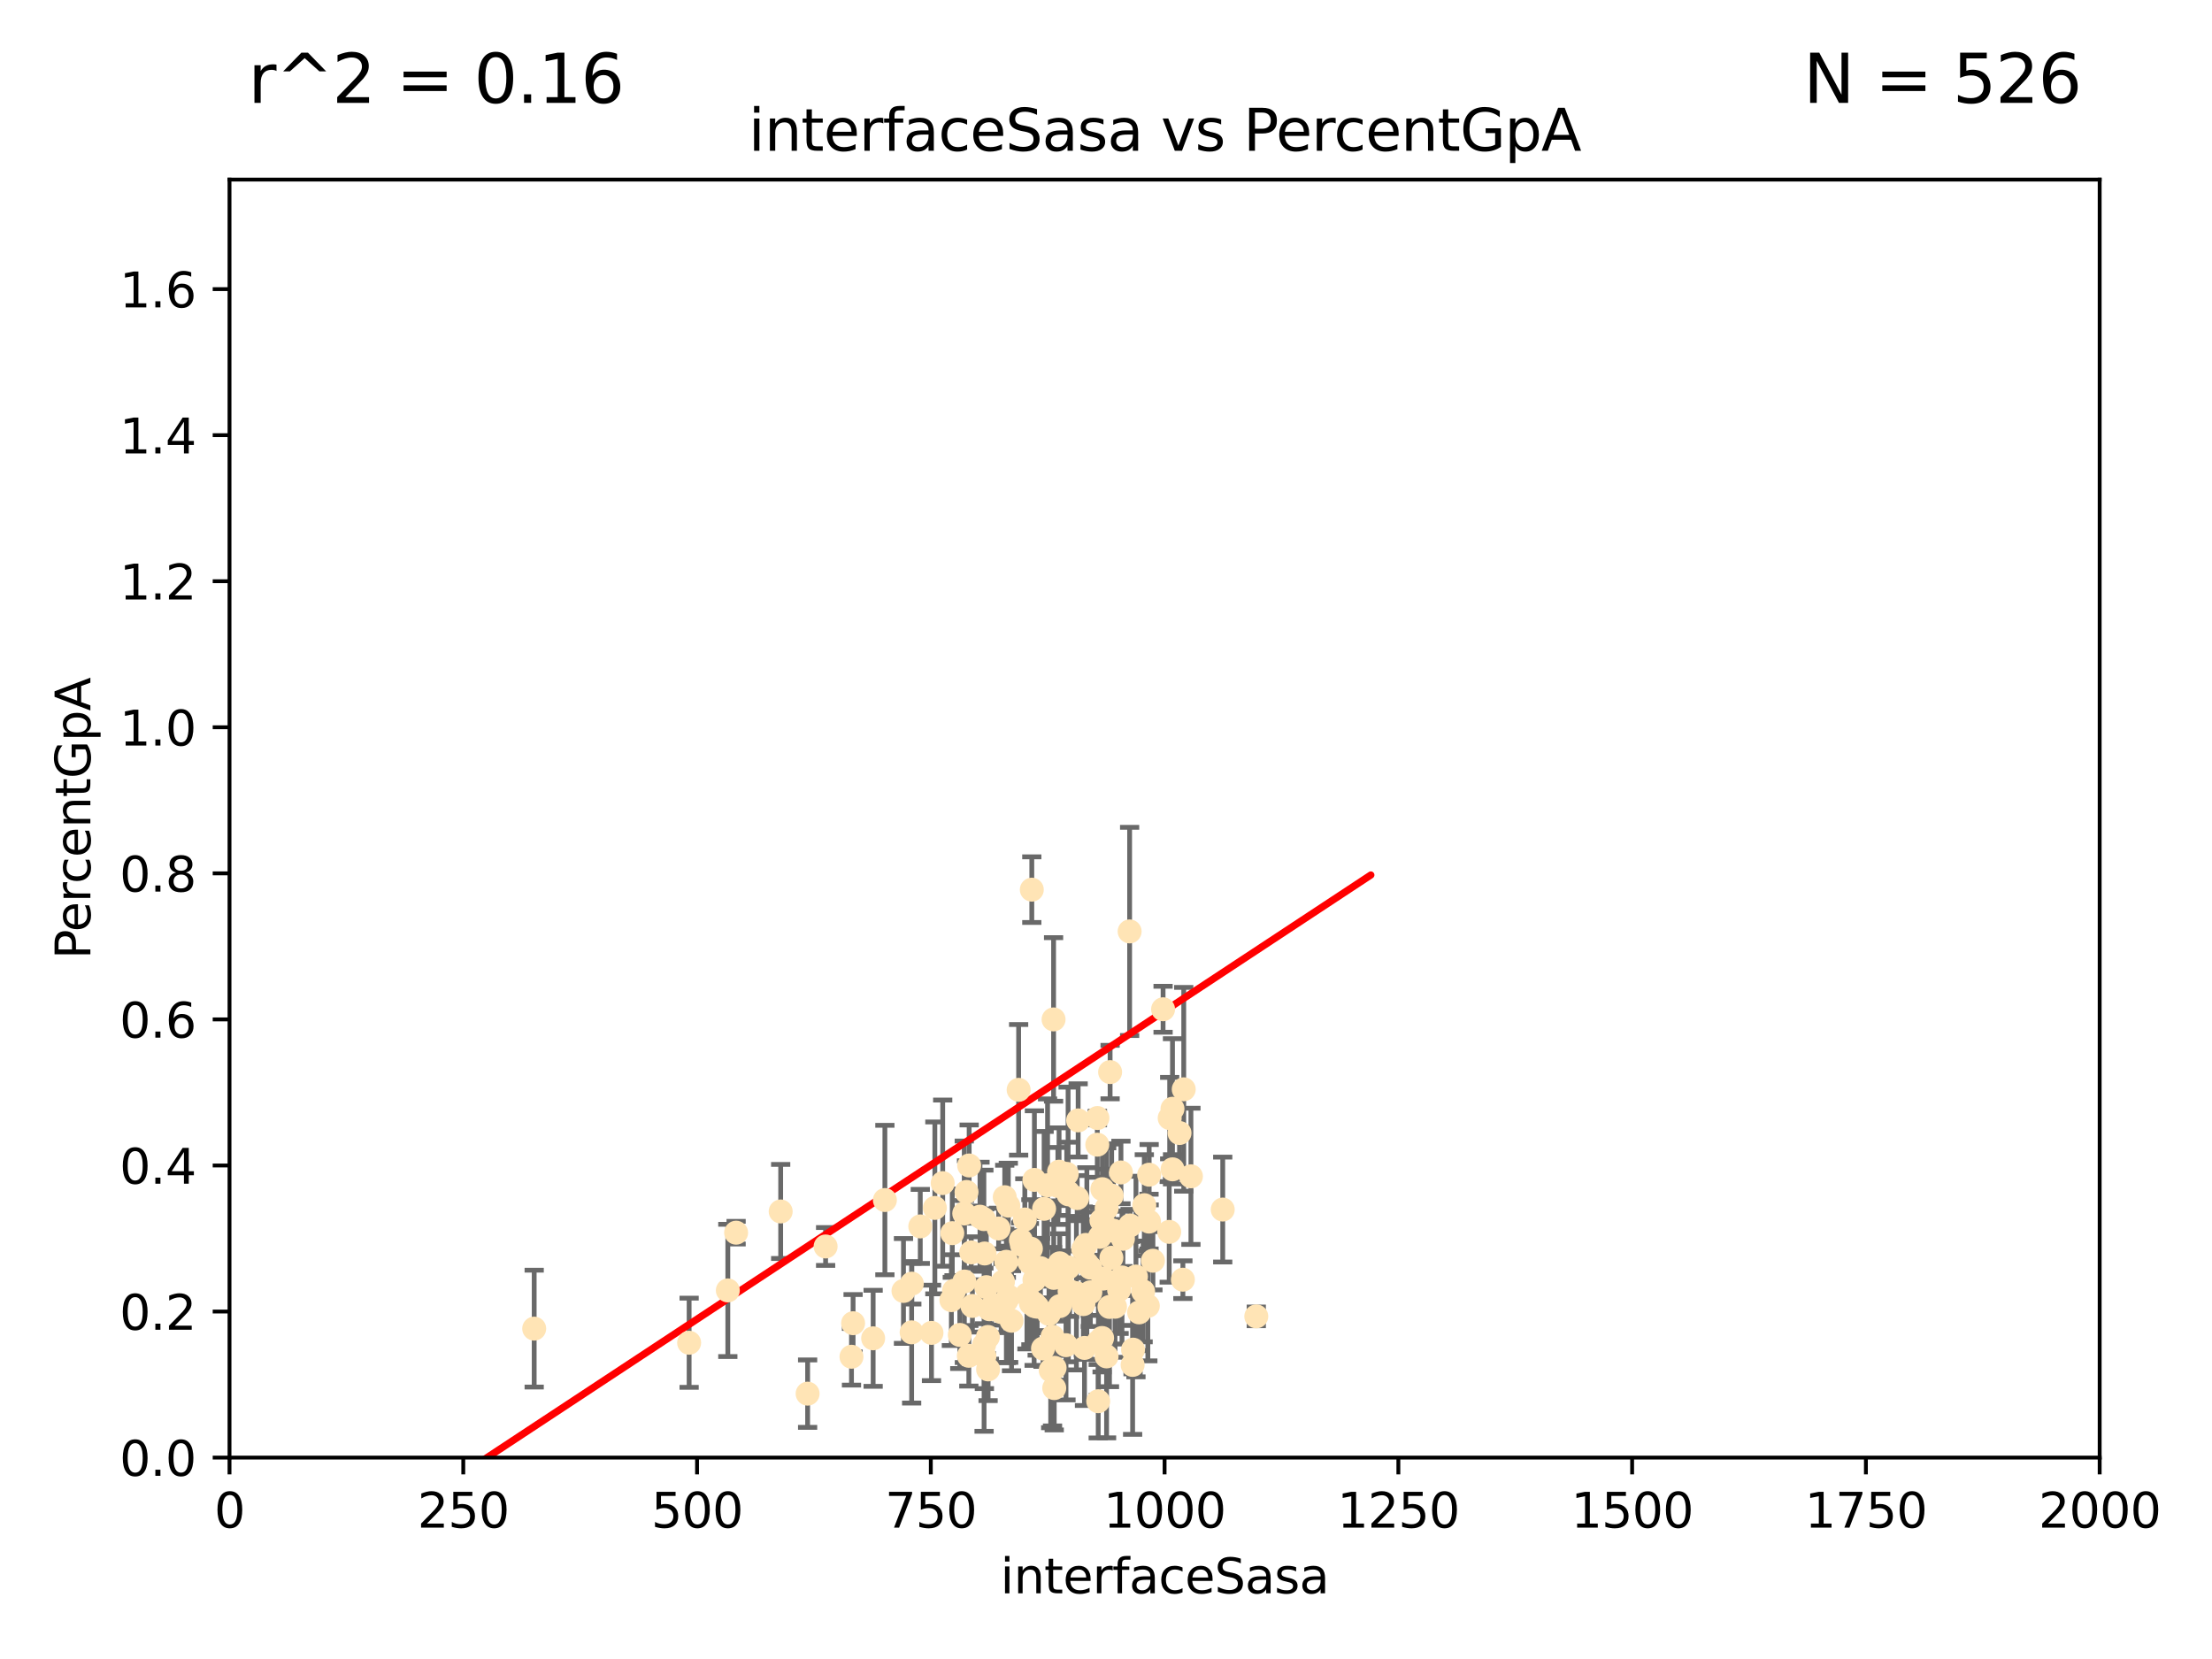<?xml version="1.0" encoding="utf-8" standalone="no"?>
<!DOCTYPE svg PUBLIC "-//W3C//DTD SVG 1.1//EN"
  "http://www.w3.org/Graphics/SVG/1.1/DTD/svg11.dtd">
<svg xmlns:xlink="http://www.w3.org/1999/xlink" width="460.8pt" height="345.6pt" viewBox="0 0 460.8 345.6" xmlns="http://www.w3.org/2000/svg" version="1.1">
 <defs>
  <style type="text/css">*{stroke-linejoin: round; stroke-linecap: butt}</style>
 </defs>
 <g id="figure_1">
  <g id="patch_1">
   <path d="M 0 345.6 
L 460.8 345.6 
L 460.8 0 
L 0 0 
z
" style="fill: #ffffff"/>
  </g>
  <g id="axes_1">
   <g id="patch_2">
    <path d="M 47.81 303.64 
L 437.4 303.64 
L 437.4 37.411 
L 47.81 37.411 
z
" style="fill: #ffffff"/>
   </g>
   <g id="PathCollection_1">
    <defs>
     <path id="mb3b773055f" d="M 0 1.118 
C 0.297 1.118 0.581 1 0.791 0.791 
C 1 0.581 1.118 0.297 1.118 0 
C 1.118 -0.297 1 -0.581 0.791 -0.791 
C 0.581 -1 0.297 -1.118 0 -1.118 
C -0.297 -1.118 -0.581 -1 -0.791 -0.791 
C -1 -0.581 -1.118 -0.297 -1.118 0 
C -1.118 0.297 -1 0.581 -0.791 0.791 
C -0.581 1 -0.297 1.118 0 1.118 
z
" style="stroke: #ffe4b5"/>
    </defs>
    <g clip-path="url(#p69222a1958)">
     <use xlink:href="#mb3b773055f" x="216.064" y="272.213" style="fill: #ffe4b5; stroke: #ffe4b5"/>
     <use xlink:href="#mb3b773055f" x="245.718" y="236.024" style="fill: #ffe4b5; stroke: #ffe4b5"/>
     <use xlink:href="#mb3b773055f" x="215.495" y="272.073" style="fill: #ffe4b5; stroke: #ffe4b5"/>
     <use xlink:href="#mb3b773055f" x="219.261" y="278.454" style="fill: #ffe4b5; stroke: #ffe4b5"/>
     <use xlink:href="#mb3b773055f" x="233.732" y="266.121" style="fill: #ffe4b5; stroke: #ffe4b5"/>
     <use xlink:href="#mb3b773055f" x="239.362" y="254.477" style="fill: #ffe4b5; stroke: #ffe4b5"/>
     <use xlink:href="#mb3b773055f" x="215.429" y="271.529" style="fill: #ffe4b5; stroke: #ffe4b5"/>
     <use xlink:href="#mb3b773055f" x="231.122" y="272.259" style="fill: #ffe4b5; stroke: #ffe4b5"/>
     <use xlink:href="#mb3b773055f" x="230.171" y="255.392" style="fill: #ffe4b5; stroke: #ffe4b5"/>
     <use xlink:href="#mb3b773055f" x="231.256" y="223.332" style="fill: #ffe4b5; stroke: #ffe4b5"/>
     <use xlink:href="#mb3b773055f" x="214.44" y="262.939" style="fill: #ffe4b5; stroke: #ffe4b5"/>
     <use xlink:href="#mb3b773055f" x="242.291" y="210.247" style="fill: #ffe4b5; stroke: #ffe4b5"/>
     <use xlink:href="#mb3b773055f" x="222.82" y="268.982" style="fill: #ffe4b5; stroke: #ffe4b5"/>
     <use xlink:href="#mb3b773055f" x="225.666" y="260.23" style="fill: #ffe4b5; stroke: #ffe4b5"/>
     <use xlink:href="#mb3b773055f" x="231.936" y="256.373" style="fill: #ffe4b5; stroke: #ffe4b5"/>
     <use xlink:href="#mb3b773055f" x="215.499" y="266.63" style="fill: #ffe4b5; stroke: #ffe4b5"/>
     <use xlink:href="#mb3b773055f" x="205.066" y="282.507" style="fill: #ffe4b5; stroke: #ffe4b5"/>
     <use xlink:href="#mb3b773055f" x="214.755" y="271.5" style="fill: #ffe4b5; stroke: #ffe4b5"/>
     <use xlink:href="#mb3b773055f" x="229.643" y="247.726" style="fill: #ffe4b5; stroke: #ffe4b5"/>
     <use xlink:href="#mb3b773055f" x="224.401" y="249.587" style="fill: #ffe4b5; stroke: #ffe4b5"/>
     <use xlink:href="#mb3b773055f" x="243.569" y="256.619" style="fill: #ffe4b5; stroke: #ffe4b5"/>
     <use xlink:href="#mb3b773055f" x="199.943" y="278.088" style="fill: #ffe4b5; stroke: #ffe4b5"/>
     <use xlink:href="#mb3b773055f" x="222.506" y="248.374" style="fill: #ffe4b5; stroke: #ffe4b5"/>
     <use xlink:href="#mb3b773055f" x="202.573" y="272.052" style="fill: #ffe4b5; stroke: #ffe4b5"/>
     <use xlink:href="#mb3b773055f" x="189.95" y="267.404" style="fill: #ffe4b5; stroke: #ffe4b5"/>
     <use xlink:href="#mb3b773055f" x="177.38" y="282.636" style="fill: #ffe4b5; stroke: #ffe4b5"/>
     <use xlink:href="#mb3b773055f" x="244.265" y="243.591" style="fill: #ffe4b5; stroke: #ffe4b5"/>
     <use xlink:href="#mb3b773055f" x="208.941" y="267.001" style="fill: #ffe4b5; stroke: #ffe4b5"/>
     <use xlink:href="#mb3b773055f" x="220.768" y="272.09" style="fill: #ffe4b5; stroke: #ffe4b5"/>
     <use xlink:href="#mb3b773055f" x="229.449" y="254.248" style="fill: #ffe4b5; stroke: #ffe4b5"/>
     <use xlink:href="#mb3b773055f" x="200.897" y="266.966" style="fill: #ffe4b5; stroke: #ffe4b5"/>
     <use xlink:href="#mb3b773055f" x="215.488" y="245.794" style="fill: #ffe4b5; stroke: #ffe4b5"/>
     <use xlink:href="#mb3b773055f" x="209.305" y="249.396" style="fill: #ffe4b5; stroke: #ffe4b5"/>
     <use xlink:href="#mb3b773055f" x="225.921" y="280.798" style="fill: #ffe4b5; stroke: #ffe4b5"/>
     <use xlink:href="#mb3b773055f" x="191.711" y="255.485" style="fill: #ffe4b5; stroke: #ffe4b5"/>
     <use xlink:href="#mb3b773055f" x="205.119" y="261.124" style="fill: #ffe4b5; stroke: #ffe4b5"/>
     <use xlink:href="#mb3b773055f" x="217.276" y="280.92" style="fill: #ffe4b5; stroke: #ffe4b5"/>
     <use xlink:href="#mb3b773055f" x="201.893" y="242.789" style="fill: #ffe4b5; stroke: #ffe4b5"/>
     <use xlink:href="#mb3b773055f" x="212.201" y="227.029" style="fill: #ffe4b5; stroke: #ffe4b5"/>
     <use xlink:href="#mb3b773055f" x="228.611" y="232.904" style="fill: #ffe4b5; stroke: #ffe4b5"/>
     <use xlink:href="#mb3b773055f" x="209.644" y="270.942" style="fill: #ffe4b5; stroke: #ffe4b5"/>
     <use xlink:href="#mb3b773055f" x="205.469" y="268.139" style="fill: #ffe4b5; stroke: #ffe4b5"/>
     <use xlink:href="#mb3b773055f" x="222.066" y="280.225" style="fill: #ffe4b5; stroke: #ffe4b5"/>
     <use xlink:href="#mb3b773055f" x="212.673" y="258.367" style="fill: #ffe4b5; stroke: #ffe4b5"/>
     <use xlink:href="#mb3b773055f" x="239.391" y="244.711" style="fill: #ffe4b5; stroke: #ffe4b5"/>
     <use xlink:href="#mb3b773055f" x="188.212" y="268.929" style="fill: #ffe4b5; stroke: #ffe4b5"/>
     <use xlink:href="#mb3b773055f" x="220.759" y="263.169" style="fill: #ffe4b5; stroke: #ffe4b5"/>
     <use xlink:href="#mb3b773055f" x="189.913" y="277.551" style="fill: #ffe4b5; stroke: #ffe4b5"/>
     <use xlink:href="#mb3b773055f" x="248.092" y="245.048" style="fill: #ffe4b5; stroke: #ffe4b5"/>
     <use xlink:href="#mb3b773055f" x="220.379" y="247.046" style="fill: #ffe4b5; stroke: #ffe4b5"/>
     <use xlink:href="#mb3b773055f" x="217.508" y="251.816" style="fill: #ffe4b5; stroke: #ffe4b5"/>
     <use xlink:href="#mb3b773055f" x="222.57" y="248.802" style="fill: #ffe4b5; stroke: #ffe4b5"/>
     <use xlink:href="#mb3b773055f" x="198.741" y="268.879" style="fill: #ffe4b5; stroke: #ffe4b5"/>
     <use xlink:href="#mb3b773055f" x="227.125" y="264.074" style="fill: #ffe4b5; stroke: #ffe4b5"/>
     <use xlink:href="#mb3b773055f" x="244.251" y="230.974" style="fill: #ffe4b5; stroke: #ffe4b5"/>
     <use xlink:href="#mb3b773055f" x="243.665" y="232.921" style="fill: #ffe4b5; stroke: #ffe4b5"/>
     <use xlink:href="#mb3b773055f" x="232.281" y="272.219" style="fill: #ffe4b5; stroke: #ffe4b5"/>
     <use xlink:href="#mb3b773055f" x="235.322" y="194.031" style="fill: #ffe4b5; stroke: #ffe4b5"/>
     <use xlink:href="#mb3b773055f" x="229.826" y="266.352" style="fill: #ffe4b5; stroke: #ffe4b5"/>
     <use xlink:href="#mb3b773055f" x="246.594" y="226.92" style="fill: #ffe4b5; stroke: #ffe4b5"/>
     <use xlink:href="#mb3b773055f" x="208.563" y="273.317" style="fill: #ffe4b5; stroke: #ffe4b5"/>
     <use xlink:href="#mb3b773055f" x="209.632" y="262.854" style="fill: #ffe4b5; stroke: #ffe4b5"/>
     <use xlink:href="#mb3b773055f" x="235.947" y="284.334" style="fill: #ffe4b5; stroke: #ffe4b5"/>
     <use xlink:href="#mb3b773055f" x="222.561" y="264.031" style="fill: #ffe4b5; stroke: #ffe4b5"/>
     <use xlink:href="#mb3b773055f" x="221.559" y="264.976" style="fill: #ffe4b5; stroke: #ffe4b5"/>
     <use xlink:href="#mb3b773055f" x="194.047" y="277.663" style="fill: #ffe4b5; stroke: #ffe4b5"/>
     <use xlink:href="#mb3b773055f" x="201.345" y="248.307" style="fill: #ffe4b5; stroke: #ffe4b5"/>
     <use xlink:href="#mb3b773055f" x="231.58" y="249.069" style="fill: #ffe4b5; stroke: #ffe4b5"/>
     <use xlink:href="#mb3b773055f" x="229.587" y="278.727" style="fill: #ffe4b5; stroke: #ffe4b5"/>
     <use xlink:href="#mb3b773055f" x="220.624" y="244.078" style="fill: #ffe4b5; stroke: #ffe4b5"/>
     <use xlink:href="#mb3b773055f" x="239.114" y="272.033" style="fill: #ffe4b5; stroke: #ffe4b5"/>
     <use xlink:href="#mb3b773055f" x="162.63" y="252.37" style="fill: #ffe4b5; stroke: #ffe4b5"/>
     <use xlink:href="#mb3b773055f" x="210.049" y="251.16" style="fill: #ffe4b5; stroke: #ffe4b5"/>
     <use xlink:href="#mb3b773055f" x="233.514" y="244.243" style="fill: #ffe4b5; stroke: #ffe4b5"/>
     <use xlink:href="#mb3b773055f" x="213.931" y="269.67" style="fill: #ffe4b5; stroke: #ffe4b5"/>
     <use xlink:href="#mb3b773055f" x="226.17" y="259.342" style="fill: #ffe4b5; stroke: #ffe4b5"/>
     <use xlink:href="#mb3b773055f" x="168.242" y="290.323" style="fill: #ffe4b5; stroke: #ffe4b5"/>
     <use xlink:href="#mb3b773055f" x="208.138" y="272.009" style="fill: #ffe4b5; stroke: #ffe4b5"/>
     <use xlink:href="#mb3b773055f" x="228.586" y="238.456" style="fill: #ffe4b5; stroke: #ffe4b5"/>
     <use xlink:href="#mb3b773055f" x="236.035" y="281.157" style="fill: #ffe4b5; stroke: #ffe4b5"/>
     <use xlink:href="#mb3b773055f" x="246.417" y="266.582" style="fill: #ffe4b5; stroke: #ffe4b5"/>
     <use xlink:href="#mb3b773055f" x="228.817" y="279.507" style="fill: #ffe4b5; stroke: #ffe4b5"/>
     <use xlink:href="#mb3b773055f" x="210.123" y="270.097" style="fill: #ffe4b5; stroke: #ffe4b5"/>
     <use xlink:href="#mb3b773055f" x="204.959" y="253.967" style="fill: #ffe4b5; stroke: #ffe4b5"/>
     <use xlink:href="#mb3b773055f" x="254.717" y="251.972" style="fill: #ffe4b5; stroke: #ffe4b5"/>
     <use xlink:href="#mb3b773055f" x="238.134" y="269.032" style="fill: #ffe4b5; stroke: #ffe4b5"/>
     <use xlink:href="#mb3b773055f" x="200.872" y="252.79" style="fill: #ffe4b5; stroke: #ffe4b5"/>
     <use xlink:href="#mb3b773055f" x="233.126" y="268.709" style="fill: #ffe4b5; stroke: #ffe4b5"/>
     <use xlink:href="#mb3b773055f" x="194.748" y="251.63" style="fill: #ffe4b5; stroke: #ffe4b5"/>
     <use xlink:href="#mb3b773055f" x="205.8" y="278.511" style="fill: #ffe4b5; stroke: #ffe4b5"/>
     <use xlink:href="#mb3b773055f" x="214.944" y="185.331" style="fill: #ffe4b5; stroke: #ffe4b5"/>
     <use xlink:href="#mb3b773055f" x="216.746" y="264.173" style="fill: #ffe4b5; stroke: #ffe4b5"/>
     <use xlink:href="#mb3b773055f" x="222.222" y="244.533" style="fill: #ffe4b5; stroke: #ffe4b5"/>
     <use xlink:href="#mb3b773055f" x="202.329" y="260.898" style="fill: #ffe4b5; stroke: #ffe4b5"/>
     <use xlink:href="#mb3b773055f" x="237.301" y="273.392" style="fill: #ffe4b5; stroke: #ffe4b5"/>
     <use xlink:href="#mb3b773055f" x="233.923" y="258.061" style="fill: #ffe4b5; stroke: #ffe4b5"/>
     <use xlink:href="#mb3b773055f" x="219.51" y="266.203" style="fill: #ffe4b5; stroke: #ffe4b5"/>
     <use xlink:href="#mb3b773055f" x="228.778" y="291.9" style="fill: #ffe4b5; stroke: #ffe4b5"/>
     <use xlink:href="#mb3b773055f" x="205.839" y="285.272" style="fill: #ffe4b5; stroke: #ffe4b5"/>
     <use xlink:href="#mb3b773055f" x="240.174" y="262.634" style="fill: #ffe4b5; stroke: #ffe4b5"/>
     <use xlink:href="#mb3b773055f" x="208.029" y="255.921" style="fill: #ffe4b5; stroke: #ffe4b5"/>
     <use xlink:href="#mb3b773055f" x="177.715" y="275.649" style="fill: #ffe4b5; stroke: #ffe4b5"/>
     <use xlink:href="#mb3b773055f" x="224.598" y="233.399" style="fill: #ffe4b5; stroke: #ffe4b5"/>
     <use xlink:href="#mb3b773055f" x="230.537" y="251.681" style="fill: #ffe4b5; stroke: #ffe4b5"/>
     <use xlink:href="#mb3b773055f" x="235.413" y="255.289" style="fill: #ffe4b5; stroke: #ffe4b5"/>
     <use xlink:href="#mb3b773055f" x="218.522" y="273.715" style="fill: #ffe4b5; stroke: #ffe4b5"/>
     <use xlink:href="#mb3b773055f" x="219.617" y="289.164" style="fill: #ffe4b5; stroke: #ffe4b5"/>
     <use xlink:href="#mb3b773055f" x="229.117" y="257.663" style="fill: #ffe4b5; stroke: #ffe4b5"/>
     <use xlink:href="#mb3b773055f" x="218.879" y="285.464" style="fill: #ffe4b5; stroke: #ffe4b5"/>
     <use xlink:href="#mb3b773055f" x="236.64" y="265.929" style="fill: #ffe4b5; stroke: #ffe4b5"/>
     <use xlink:href="#mb3b773055f" x="204.152" y="253.459" style="fill: #ffe4b5; stroke: #ffe4b5"/>
     <use xlink:href="#mb3b773055f" x="219.691" y="284.942" style="fill: #ffe4b5; stroke: #ffe4b5"/>
     <use xlink:href="#mb3b773055f" x="205.002" y="280.144" style="fill: #ffe4b5; stroke: #ffe4b5"/>
     <use xlink:href="#mb3b773055f" x="226.41" y="263.219" style="fill: #ffe4b5; stroke: #ffe4b5"/>
     <use xlink:href="#mb3b773055f" x="224.236" y="269.39" style="fill: #ffe4b5; stroke: #ffe4b5"/>
     <use xlink:href="#mb3b773055f" x="214.755" y="260.126" style="fill: #ffe4b5; stroke: #ffe4b5"/>
     <use xlink:href="#mb3b773055f" x="218.226" y="246.911" style="fill: #ffe4b5; stroke: #ffe4b5"/>
     <use xlink:href="#mb3b773055f" x="184.338" y="249.989" style="fill: #ffe4b5; stroke: #ffe4b5"/>
     <use xlink:href="#mb3b773055f" x="196.382" y="246.465" style="fill: #ffe4b5; stroke: #ffe4b5"/>
     <use xlink:href="#mb3b773055f" x="230.518" y="282.566" style="fill: #ffe4b5; stroke: #ffe4b5"/>
     <use xlink:href="#mb3b773055f" x="227.138" y="269.212" style="fill: #ffe4b5; stroke: #ffe4b5"/>
     <use xlink:href="#mb3b773055f" x="212.885" y="259.339" style="fill: #ffe4b5; stroke: #ffe4b5"/>
     <use xlink:href="#mb3b773055f" x="171.99" y="259.664" style="fill: #ffe4b5; stroke: #ffe4b5"/>
     <use xlink:href="#mb3b773055f" x="198.381" y="256.89" style="fill: #ffe4b5; stroke: #ffe4b5"/>
     <use xlink:href="#mb3b773055f" x="153.346" y="256.789" style="fill: #ffe4b5; stroke: #ffe4b5"/>
     <use xlink:href="#mb3b773055f" x="261.707" y="274.226" style="fill: #ffe4b5; stroke: #ffe4b5"/>
     <use xlink:href="#mb3b773055f" x="219.479" y="212.364" style="fill: #ffe4b5; stroke: #ffe4b5"/>
     <use xlink:href="#mb3b773055f" x="231.527" y="262.015" style="fill: #ffe4b5; stroke: #ffe4b5"/>
     <use xlink:href="#mb3b773055f" x="238.38" y="251.06" style="fill: #ffe4b5; stroke: #ffe4b5"/>
     <use xlink:href="#mb3b773055f" x="143.558" y="279.718" style="fill: #ffe4b5; stroke: #ffe4b5"/>
     <use xlink:href="#mb3b773055f" x="181.893" y="278.795" style="fill: #ffe4b5; stroke: #ffe4b5"/>
     <use xlink:href="#mb3b773055f" x="225.691" y="271.673" style="fill: #ffe4b5; stroke: #ffe4b5"/>
     <use xlink:href="#mb3b773055f" x="198.19" y="270.842" style="fill: #ffe4b5; stroke: #ffe4b5"/>
     <use xlink:href="#mb3b773055f" x="201.825" y="282.435" style="fill: #ffe4b5; stroke: #ffe4b5"/>
     <use xlink:href="#mb3b773055f" x="111.282" y="276.774" style="fill: #ffe4b5; stroke: #ffe4b5"/>
     <use xlink:href="#mb3b773055f" x="151.62" y="268.817" style="fill: #ffe4b5; stroke: #ffe4b5"/>
     <use xlink:href="#mb3b773055f" x="213.487" y="254.044" style="fill: #ffe4b5; stroke: #ffe4b5"/>
     <use xlink:href="#mb3b773055f" x="206.11" y="272.737" style="fill: #ffe4b5; stroke: #ffe4b5"/>
     <use xlink:href="#mb3b773055f" x="210.721" y="275.132" style="fill: #ffe4b5; stroke: #ffe4b5"/>
    </g>
   </g>
   <g id="matplotlib.axis_1">
    <g id="xtick_1">
     <g id="line2d_1">
      <defs>
       <path id="m241b71399d" d="M 0 0 
L 0 3.5 
" style="stroke: #000000; stroke-width: 0.8"/>
      </defs>
      <g>
       <use xlink:href="#m241b71399d" x="47.81" y="303.64" style="stroke: #000000; stroke-width: 0.8"/>
      </g>
     </g>
     <g id="text_1">
      <!-- 0 -->
      <g transform="translate(44.629 318.238)scale(0.1 -0.1)">
       <defs>
        <path id="DejaVuSans-30" d="M 2034 4250 
Q 1547 4250 1301 3770 
Q 1056 3291 1056 2328 
Q 1056 1369 1301 889 
Q 1547 409 2034 409 
Q 2525 409 2770 889 
Q 3016 1369 3016 2328 
Q 3016 3291 2770 3770 
Q 2525 4250 2034 4250 
z
M 2034 4750 
Q 2819 4750 3233 4129 
Q 3647 3509 3647 2328 
Q 3647 1150 3233 529 
Q 2819 -91 2034 -91 
Q 1250 -91 836 529 
Q 422 1150 422 2328 
Q 422 3509 836 4129 
Q 1250 4750 2034 4750 
z
" transform="scale(0.016)"/>
       </defs>
       <use xlink:href="#DejaVuSans-30"/>
      </g>
     </g>
    </g>
    <g id="xtick_2">
     <g id="line2d_2">
      <g>
       <use xlink:href="#m241b71399d" x="96.509" y="303.64" style="stroke: #000000; stroke-width: 0.8"/>
      </g>
     </g>
     <g id="text_2">
      <!-- 250 -->
      <g transform="translate(86.965 318.238)scale(0.1 -0.1)">
       <defs>
        <path id="DejaVuSans-32" d="M 1228 531 
L 3431 531 
L 3431 0 
L 469 0 
L 469 531 
Q 828 903 1448 1529 
Q 2069 2156 2228 2338 
Q 2531 2678 2651 2914 
Q 2772 3150 2772 3378 
Q 2772 3750 2511 3984 
Q 2250 4219 1831 4219 
Q 1534 4219 1204 4116 
Q 875 4013 500 3803 
L 500 4441 
Q 881 4594 1212 4672 
Q 1544 4750 1819 4750 
Q 2544 4750 2975 4387 
Q 3406 4025 3406 3419 
Q 3406 3131 3298 2873 
Q 3191 2616 2906 2266 
Q 2828 2175 2409 1742 
Q 1991 1309 1228 531 
z
" transform="scale(0.016)"/>
        <path id="DejaVuSans-35" d="M 691 4666 
L 3169 4666 
L 3169 4134 
L 1269 4134 
L 1269 2991 
Q 1406 3038 1543 3061 
Q 1681 3084 1819 3084 
Q 2600 3084 3056 2656 
Q 3513 2228 3513 1497 
Q 3513 744 3044 326 
Q 2575 -91 1722 -91 
Q 1428 -91 1123 -41 
Q 819 9 494 109 
L 494 744 
Q 775 591 1075 516 
Q 1375 441 1709 441 
Q 2250 441 2565 725 
Q 2881 1009 2881 1497 
Q 2881 1984 2565 2268 
Q 2250 2553 1709 2553 
Q 1456 2553 1204 2497 
Q 953 2441 691 2322 
L 691 4666 
z
" transform="scale(0.016)"/>
       </defs>
       <use xlink:href="#DejaVuSans-32"/>
       <use xlink:href="#DejaVuSans-35" x="63.623"/>
       <use xlink:href="#DejaVuSans-30" x="127.246"/>
      </g>
     </g>
    </g>
    <g id="xtick_3">
     <g id="line2d_3">
      <g>
       <use xlink:href="#m241b71399d" x="145.208" y="303.64" style="stroke: #000000; stroke-width: 0.8"/>
      </g>
     </g>
     <g id="text_3">
      <!-- 500 -->
      <g transform="translate(135.664 318.238)scale(0.1 -0.1)">
       <use xlink:href="#DejaVuSans-35"/>
       <use xlink:href="#DejaVuSans-30" x="63.623"/>
       <use xlink:href="#DejaVuSans-30" x="127.246"/>
      </g>
     </g>
    </g>
    <g id="xtick_4">
     <g id="line2d_4">
      <g>
       <use xlink:href="#m241b71399d" x="193.906" y="303.64" style="stroke: #000000; stroke-width: 0.8"/>
      </g>
     </g>
     <g id="text_4">
      <!-- 750 -->
      <g transform="translate(184.363 318.238)scale(0.1 -0.1)">
       <defs>
        <path id="DejaVuSans-37" d="M 525 4666 
L 3525 4666 
L 3525 4397 
L 1831 0 
L 1172 0 
L 2766 4134 
L 525 4134 
L 525 4666 
z
" transform="scale(0.016)"/>
       </defs>
       <use xlink:href="#DejaVuSans-37"/>
       <use xlink:href="#DejaVuSans-35" x="63.623"/>
       <use xlink:href="#DejaVuSans-30" x="127.246"/>
      </g>
     </g>
    </g>
    <g id="xtick_5">
     <g id="line2d_5">
      <g>
       <use xlink:href="#m241b71399d" x="242.605" y="303.64" style="stroke: #000000; stroke-width: 0.8"/>
      </g>
     </g>
     <g id="text_5">
      <!-- 1000 -->
      <g transform="translate(229.88 318.238)scale(0.1 -0.1)">
       <defs>
        <path id="DejaVuSans-31" d="M 794 531 
L 1825 531 
L 1825 4091 
L 703 3866 
L 703 4441 
L 1819 4666 
L 2450 4666 
L 2450 531 
L 3481 531 
L 3481 0 
L 794 0 
L 794 531 
z
" transform="scale(0.016)"/>
       </defs>
       <use xlink:href="#DejaVuSans-31"/>
       <use xlink:href="#DejaVuSans-30" x="63.623"/>
       <use xlink:href="#DejaVuSans-30" x="127.246"/>
       <use xlink:href="#DejaVuSans-30" x="190.869"/>
      </g>
     </g>
    </g>
    <g id="xtick_6">
     <g id="line2d_6">
      <g>
       <use xlink:href="#m241b71399d" x="291.304" y="303.64" style="stroke: #000000; stroke-width: 0.8"/>
      </g>
     </g>
     <g id="text_6">
      <!-- 1250 -->
      <g transform="translate(278.579 318.238)scale(0.1 -0.1)">
       <use xlink:href="#DejaVuSans-31"/>
       <use xlink:href="#DejaVuSans-32" x="63.623"/>
       <use xlink:href="#DejaVuSans-35" x="127.246"/>
       <use xlink:href="#DejaVuSans-30" x="190.869"/>
      </g>
     </g>
    </g>
    <g id="xtick_7">
     <g id="line2d_7">
      <g>
       <use xlink:href="#m241b71399d" x="340.002" y="303.64" style="stroke: #000000; stroke-width: 0.8"/>
      </g>
     </g>
     <g id="text_7">
      <!-- 1500 -->
      <g transform="translate(327.277 318.238)scale(0.1 -0.1)">
       <use xlink:href="#DejaVuSans-31"/>
       <use xlink:href="#DejaVuSans-35" x="63.623"/>
       <use xlink:href="#DejaVuSans-30" x="127.246"/>
       <use xlink:href="#DejaVuSans-30" x="190.869"/>
      </g>
     </g>
    </g>
    <g id="xtick_8">
     <g id="line2d_8">
      <g>
       <use xlink:href="#m241b71399d" x="388.701" y="303.64" style="stroke: #000000; stroke-width: 0.8"/>
      </g>
     </g>
     <g id="text_8">
      <!-- 1750 -->
      <g transform="translate(375.976 318.238)scale(0.1 -0.1)">
       <use xlink:href="#DejaVuSans-31"/>
       <use xlink:href="#DejaVuSans-37" x="63.623"/>
       <use xlink:href="#DejaVuSans-35" x="127.246"/>
       <use xlink:href="#DejaVuSans-30" x="190.869"/>
      </g>
     </g>
    </g>
    <g id="xtick_9">
     <g id="line2d_9">
      <g>
       <use xlink:href="#m241b71399d" x="437.4" y="303.64" style="stroke: #000000; stroke-width: 0.8"/>
      </g>
     </g>
     <g id="text_9">
      <!-- 2000 -->
      <g transform="translate(424.675 318.238)scale(0.1 -0.1)">
       <use xlink:href="#DejaVuSans-32"/>
       <use xlink:href="#DejaVuSans-30" x="63.623"/>
       <use xlink:href="#DejaVuSans-30" x="127.246"/>
       <use xlink:href="#DejaVuSans-30" x="190.869"/>
      </g>
     </g>
    </g>
    <g id="text_10">
     <!-- interfaceSasa -->
     <g transform="translate(208.398 331.917)scale(0.1 -0.1)">
      <defs>
       <path id="DejaVuSans-69" d="M 603 3500 
L 1178 3500 
L 1178 0 
L 603 0 
L 603 3500 
z
M 603 4863 
L 1178 4863 
L 1178 4134 
L 603 4134 
L 603 4863 
z
" transform="scale(0.016)"/>
       <path id="DejaVuSans-6e" d="M 3513 2113 
L 3513 0 
L 2938 0 
L 2938 2094 
Q 2938 2591 2744 2837 
Q 2550 3084 2163 3084 
Q 1697 3084 1428 2787 
Q 1159 2491 1159 1978 
L 1159 0 
L 581 0 
L 581 3500 
L 1159 3500 
L 1159 2956 
Q 1366 3272 1645 3428 
Q 1925 3584 2291 3584 
Q 2894 3584 3203 3211 
Q 3513 2838 3513 2113 
z
" transform="scale(0.016)"/>
       <path id="DejaVuSans-74" d="M 1172 4494 
L 1172 3500 
L 2356 3500 
L 2356 3053 
L 1172 3053 
L 1172 1153 
Q 1172 725 1289 603 
Q 1406 481 1766 481 
L 2356 481 
L 2356 0 
L 1766 0 
Q 1100 0 847 248 
Q 594 497 594 1153 
L 594 3053 
L 172 3053 
L 172 3500 
L 594 3500 
L 594 4494 
L 1172 4494 
z
" transform="scale(0.016)"/>
       <path id="DejaVuSans-65" d="M 3597 1894 
L 3597 1613 
L 953 1613 
Q 991 1019 1311 708 
Q 1631 397 2203 397 
Q 2534 397 2845 478 
Q 3156 559 3463 722 
L 3463 178 
Q 3153 47 2828 -22 
Q 2503 -91 2169 -91 
Q 1331 -91 842 396 
Q 353 884 353 1716 
Q 353 2575 817 3079 
Q 1281 3584 2069 3584 
Q 2775 3584 3186 3129 
Q 3597 2675 3597 1894 
z
M 3022 2063 
Q 3016 2534 2758 2815 
Q 2500 3097 2075 3097 
Q 1594 3097 1305 2825 
Q 1016 2553 972 2059 
L 3022 2063 
z
" transform="scale(0.016)"/>
       <path id="DejaVuSans-72" d="M 2631 2963 
Q 2534 3019 2420 3045 
Q 2306 3072 2169 3072 
Q 1681 3072 1420 2755 
Q 1159 2438 1159 1844 
L 1159 0 
L 581 0 
L 581 3500 
L 1159 3500 
L 1159 2956 
Q 1341 3275 1631 3429 
Q 1922 3584 2338 3584 
Q 2397 3584 2469 3576 
Q 2541 3569 2628 3553 
L 2631 2963 
z
" transform="scale(0.016)"/>
       <path id="DejaVuSans-66" d="M 2375 4863 
L 2375 4384 
L 1825 4384 
Q 1516 4384 1395 4259 
Q 1275 4134 1275 3809 
L 1275 3500 
L 2222 3500 
L 2222 3053 
L 1275 3053 
L 1275 0 
L 697 0 
L 697 3053 
L 147 3053 
L 147 3500 
L 697 3500 
L 697 3744 
Q 697 4328 969 4595 
Q 1241 4863 1831 4863 
L 2375 4863 
z
" transform="scale(0.016)"/>
       <path id="DejaVuSans-61" d="M 2194 1759 
Q 1497 1759 1228 1600 
Q 959 1441 959 1056 
Q 959 750 1161 570 
Q 1363 391 1709 391 
Q 2188 391 2477 730 
Q 2766 1069 2766 1631 
L 2766 1759 
L 2194 1759 
z
M 3341 1997 
L 3341 0 
L 2766 0 
L 2766 531 
Q 2569 213 2275 61 
Q 1981 -91 1556 -91 
Q 1019 -91 701 211 
Q 384 513 384 1019 
Q 384 1609 779 1909 
Q 1175 2209 1959 2209 
L 2766 2209 
L 2766 2266 
Q 2766 2663 2505 2880 
Q 2244 3097 1772 3097 
Q 1472 3097 1187 3025 
Q 903 2953 641 2809 
L 641 3341 
Q 956 3463 1253 3523 
Q 1550 3584 1831 3584 
Q 2591 3584 2966 3190 
Q 3341 2797 3341 1997 
z
" transform="scale(0.016)"/>
       <path id="DejaVuSans-63" d="M 3122 3366 
L 3122 2828 
Q 2878 2963 2633 3030 
Q 2388 3097 2138 3097 
Q 1578 3097 1268 2742 
Q 959 2388 959 1747 
Q 959 1106 1268 751 
Q 1578 397 2138 397 
Q 2388 397 2633 464 
Q 2878 531 3122 666 
L 3122 134 
Q 2881 22 2623 -34 
Q 2366 -91 2075 -91 
Q 1284 -91 818 406 
Q 353 903 353 1747 
Q 353 2603 823 3093 
Q 1294 3584 2113 3584 
Q 2378 3584 2631 3529 
Q 2884 3475 3122 3366 
z
" transform="scale(0.016)"/>
       <path id="DejaVuSans-53" d="M 3425 4513 
L 3425 3897 
Q 3066 4069 2747 4153 
Q 2428 4238 2131 4238 
Q 1616 4238 1336 4038 
Q 1056 3838 1056 3469 
Q 1056 3159 1242 3001 
Q 1428 2844 1947 2747 
L 2328 2669 
Q 3034 2534 3370 2195 
Q 3706 1856 3706 1288 
Q 3706 609 3251 259 
Q 2797 -91 1919 -91 
Q 1588 -91 1214 -16 
Q 841 59 441 206 
L 441 856 
Q 825 641 1194 531 
Q 1563 422 1919 422 
Q 2459 422 2753 634 
Q 3047 847 3047 1241 
Q 3047 1584 2836 1778 
Q 2625 1972 2144 2069 
L 1759 2144 
Q 1053 2284 737 2584 
Q 422 2884 422 3419 
Q 422 4038 858 4394 
Q 1294 4750 2059 4750 
Q 2388 4750 2728 4690 
Q 3069 4631 3425 4513 
z
" transform="scale(0.016)"/>
       <path id="DejaVuSans-73" d="M 2834 3397 
L 2834 2853 
Q 2591 2978 2328 3040 
Q 2066 3103 1784 3103 
Q 1356 3103 1142 2972 
Q 928 2841 928 2578 
Q 928 2378 1081 2264 
Q 1234 2150 1697 2047 
L 1894 2003 
Q 2506 1872 2764 1633 
Q 3022 1394 3022 966 
Q 3022 478 2636 193 
Q 2250 -91 1575 -91 
Q 1294 -91 989 -36 
Q 684 19 347 128 
L 347 722 
Q 666 556 975 473 
Q 1284 391 1588 391 
Q 1994 391 2212 530 
Q 2431 669 2431 922 
Q 2431 1156 2273 1281 
Q 2116 1406 1581 1522 
L 1381 1569 
Q 847 1681 609 1914 
Q 372 2147 372 2553 
Q 372 3047 722 3315 
Q 1072 3584 1716 3584 
Q 2034 3584 2315 3537 
Q 2597 3491 2834 3397 
z
" transform="scale(0.016)"/>
      </defs>
      <use xlink:href="#DejaVuSans-69"/>
      <use xlink:href="#DejaVuSans-6e" x="27.783"/>
      <use xlink:href="#DejaVuSans-74" x="91.162"/>
      <use xlink:href="#DejaVuSans-65" x="130.371"/>
      <use xlink:href="#DejaVuSans-72" x="191.895"/>
      <use xlink:href="#DejaVuSans-66" x="233.008"/>
      <use xlink:href="#DejaVuSans-61" x="268.213"/>
      <use xlink:href="#DejaVuSans-63" x="329.492"/>
      <use xlink:href="#DejaVuSans-65" x="384.473"/>
      <use xlink:href="#DejaVuSans-53" x="445.996"/>
      <use xlink:href="#DejaVuSans-61" x="509.473"/>
      <use xlink:href="#DejaVuSans-73" x="570.752"/>
      <use xlink:href="#DejaVuSans-61" x="622.852"/>
     </g>
    </g>
   </g>
   <g id="matplotlib.axis_2">
    <g id="ytick_1">
     <g id="line2d_10">
      <defs>
       <path id="md93fd110a6" d="M 0 0 
L -3.5 0 
" style="stroke: #000000; stroke-width: 0.8"/>
      </defs>
      <g>
       <use xlink:href="#md93fd110a6" x="47.81" y="303.64" style="stroke: #000000; stroke-width: 0.8"/>
      </g>
     </g>
     <g id="text_11">
      <!-- 0.0 -->
      <g transform="translate(24.907 307.439)scale(0.1 -0.1)">
       <defs>
        <path id="DejaVuSans-2e" d="M 684 794 
L 1344 794 
L 1344 0 
L 684 0 
L 684 794 
z
" transform="scale(0.016)"/>
       </defs>
       <use xlink:href="#DejaVuSans-30"/>
       <use xlink:href="#DejaVuSans-2e" x="63.623"/>
       <use xlink:href="#DejaVuSans-30" x="95.41"/>
      </g>
     </g>
    </g>
    <g id="ytick_2">
     <g id="line2d_11">
      <g>
       <use xlink:href="#md93fd110a6" x="47.81" y="273.214" style="stroke: #000000; stroke-width: 0.8"/>
      </g>
     </g>
     <g id="text_12">
      <!-- 0.2 -->
      <g transform="translate(24.907 277.013)scale(0.1 -0.1)">
       <use xlink:href="#DejaVuSans-30"/>
       <use xlink:href="#DejaVuSans-2e" x="63.623"/>
       <use xlink:href="#DejaVuSans-32" x="95.41"/>
      </g>
     </g>
    </g>
    <g id="ytick_3">
     <g id="line2d_12">
      <g>
       <use xlink:href="#md93fd110a6" x="47.81" y="242.788" style="stroke: #000000; stroke-width: 0.8"/>
      </g>
     </g>
     <g id="text_13">
      <!-- 0.4 -->
      <g transform="translate(24.907 246.587)scale(0.1 -0.1)">
       <defs>
        <path id="DejaVuSans-34" d="M 2419 4116 
L 825 1625 
L 2419 1625 
L 2419 4116 
z
M 2253 4666 
L 3047 4666 
L 3047 1625 
L 3713 1625 
L 3713 1100 
L 3047 1100 
L 3047 0 
L 2419 0 
L 2419 1100 
L 313 1100 
L 313 1709 
L 2253 4666 
z
" transform="scale(0.016)"/>
       </defs>
       <use xlink:href="#DejaVuSans-30"/>
       <use xlink:href="#DejaVuSans-2e" x="63.623"/>
       <use xlink:href="#DejaVuSans-34" x="95.41"/>
      </g>
     </g>
    </g>
    <g id="ytick_4">
     <g id="line2d_13">
      <g>
       <use xlink:href="#md93fd110a6" x="47.81" y="212.362" style="stroke: #000000; stroke-width: 0.8"/>
      </g>
     </g>
     <g id="text_14">
      <!-- 0.6 -->
      <g transform="translate(24.907 216.161)scale(0.1 -0.1)">
       <defs>
        <path id="DejaVuSans-36" d="M 2113 2584 
Q 1688 2584 1439 2293 
Q 1191 2003 1191 1497 
Q 1191 994 1439 701 
Q 1688 409 2113 409 
Q 2538 409 2786 701 
Q 3034 994 3034 1497 
Q 3034 2003 2786 2293 
Q 2538 2584 2113 2584 
z
M 3366 4563 
L 3366 3988 
Q 3128 4100 2886 4159 
Q 2644 4219 2406 4219 
Q 1781 4219 1451 3797 
Q 1122 3375 1075 2522 
Q 1259 2794 1537 2939 
Q 1816 3084 2150 3084 
Q 2853 3084 3261 2657 
Q 3669 2231 3669 1497 
Q 3669 778 3244 343 
Q 2819 -91 2113 -91 
Q 1303 -91 875 529 
Q 447 1150 447 2328 
Q 447 3434 972 4092 
Q 1497 4750 2381 4750 
Q 2619 4750 2861 4703 
Q 3103 4656 3366 4563 
z
" transform="scale(0.016)"/>
       </defs>
       <use xlink:href="#DejaVuSans-30"/>
       <use xlink:href="#DejaVuSans-2e" x="63.623"/>
       <use xlink:href="#DejaVuSans-36" x="95.41"/>
      </g>
     </g>
    </g>
    <g id="ytick_5">
     <g id="line2d_14">
      <g>
       <use xlink:href="#md93fd110a6" x="47.81" y="181.935" style="stroke: #000000; stroke-width: 0.8"/>
      </g>
     </g>
     <g id="text_15">
      <!-- 0.8 -->
      <g transform="translate(24.907 185.735)scale(0.1 -0.1)">
       <defs>
        <path id="DejaVuSans-38" d="M 2034 2216 
Q 1584 2216 1326 1975 
Q 1069 1734 1069 1313 
Q 1069 891 1326 650 
Q 1584 409 2034 409 
Q 2484 409 2743 651 
Q 3003 894 3003 1313 
Q 3003 1734 2745 1975 
Q 2488 2216 2034 2216 
z
M 1403 2484 
Q 997 2584 770 2862 
Q 544 3141 544 3541 
Q 544 4100 942 4425 
Q 1341 4750 2034 4750 
Q 2731 4750 3128 4425 
Q 3525 4100 3525 3541 
Q 3525 3141 3298 2862 
Q 3072 2584 2669 2484 
Q 3125 2378 3379 2068 
Q 3634 1759 3634 1313 
Q 3634 634 3220 271 
Q 2806 -91 2034 -91 
Q 1263 -91 848 271 
Q 434 634 434 1313 
Q 434 1759 690 2068 
Q 947 2378 1403 2484 
z
M 1172 3481 
Q 1172 3119 1398 2916 
Q 1625 2713 2034 2713 
Q 2441 2713 2670 2916 
Q 2900 3119 2900 3481 
Q 2900 3844 2670 4047 
Q 2441 4250 2034 4250 
Q 1625 4250 1398 4047 
Q 1172 3844 1172 3481 
z
" transform="scale(0.016)"/>
       </defs>
       <use xlink:href="#DejaVuSans-30"/>
       <use xlink:href="#DejaVuSans-2e" x="63.623"/>
       <use xlink:href="#DejaVuSans-38" x="95.41"/>
      </g>
     </g>
    </g>
    <g id="ytick_6">
     <g id="line2d_15">
      <g>
       <use xlink:href="#md93fd110a6" x="47.81" y="151.509" style="stroke: #000000; stroke-width: 0.8"/>
      </g>
     </g>
     <g id="text_16">
      <!-- 1.0 -->
      <g transform="translate(24.907 155.308)scale(0.1 -0.1)">
       <use xlink:href="#DejaVuSans-31"/>
       <use xlink:href="#DejaVuSans-2e" x="63.623"/>
       <use xlink:href="#DejaVuSans-30" x="95.41"/>
      </g>
     </g>
    </g>
    <g id="ytick_7">
     <g id="line2d_16">
      <g>
       <use xlink:href="#md93fd110a6" x="47.81" y="121.083" style="stroke: #000000; stroke-width: 0.8"/>
      </g>
     </g>
     <g id="text_17">
      <!-- 1.2 -->
      <g transform="translate(24.907 124.882)scale(0.1 -0.1)">
       <use xlink:href="#DejaVuSans-31"/>
       <use xlink:href="#DejaVuSans-2e" x="63.623"/>
       <use xlink:href="#DejaVuSans-32" x="95.41"/>
      </g>
     </g>
    </g>
    <g id="ytick_8">
     <g id="line2d_17">
      <g>
       <use xlink:href="#md93fd110a6" x="47.81" y="90.657" style="stroke: #000000; stroke-width: 0.8"/>
      </g>
     </g>
     <g id="text_18">
      <!-- 1.4 -->
      <g transform="translate(24.907 94.456)scale(0.1 -0.1)">
       <use xlink:href="#DejaVuSans-31"/>
       <use xlink:href="#DejaVuSans-2e" x="63.623"/>
       <use xlink:href="#DejaVuSans-34" x="95.41"/>
      </g>
     </g>
    </g>
    <g id="ytick_9">
     <g id="line2d_18">
      <g>
       <use xlink:href="#md93fd110a6" x="47.81" y="60.231" style="stroke: #000000; stroke-width: 0.8"/>
      </g>
     </g>
     <g id="text_19">
      <!-- 1.6 -->
      <g transform="translate(24.907 64.03)scale(0.1 -0.1)">
       <use xlink:href="#DejaVuSans-31"/>
       <use xlink:href="#DejaVuSans-2e" x="63.623"/>
       <use xlink:href="#DejaVuSans-36" x="95.41"/>
      </g>
     </g>
    </g>
    <g id="text_20">
     <!-- PercentGpA -->
     <g transform="translate(18.827 199.802)rotate(-90)scale(0.1 -0.1)">
      <defs>
       <path id="DejaVuSans-50" d="M 1259 4147 
L 1259 2394 
L 2053 2394 
Q 2494 2394 2734 2622 
Q 2975 2850 2975 3272 
Q 2975 3691 2734 3919 
Q 2494 4147 2053 4147 
L 1259 4147 
z
M 628 4666 
L 2053 4666 
Q 2838 4666 3239 4311 
Q 3641 3956 3641 3272 
Q 3641 2581 3239 2228 
Q 2838 1875 2053 1875 
L 1259 1875 
L 1259 0 
L 628 0 
L 628 4666 
z
" transform="scale(0.016)"/>
       <path id="DejaVuSans-47" d="M 3809 666 
L 3809 1919 
L 2778 1919 
L 2778 2438 
L 4434 2438 
L 4434 434 
Q 4069 175 3628 42 
Q 3188 -91 2688 -91 
Q 1594 -91 976 548 
Q 359 1188 359 2328 
Q 359 3472 976 4111 
Q 1594 4750 2688 4750 
Q 3144 4750 3555 4637 
Q 3966 4525 4313 4306 
L 4313 3634 
Q 3963 3931 3569 4081 
Q 3175 4231 2741 4231 
Q 1884 4231 1454 3753 
Q 1025 3275 1025 2328 
Q 1025 1384 1454 906 
Q 1884 428 2741 428 
Q 3075 428 3337 486 
Q 3600 544 3809 666 
z
" transform="scale(0.016)"/>
       <path id="DejaVuSans-70" d="M 1159 525 
L 1159 -1331 
L 581 -1331 
L 581 3500 
L 1159 3500 
L 1159 2969 
Q 1341 3281 1617 3432 
Q 1894 3584 2278 3584 
Q 2916 3584 3314 3078 
Q 3713 2572 3713 1747 
Q 3713 922 3314 415 
Q 2916 -91 2278 -91 
Q 1894 -91 1617 61 
Q 1341 213 1159 525 
z
M 3116 1747 
Q 3116 2381 2855 2742 
Q 2594 3103 2138 3103 
Q 1681 3103 1420 2742 
Q 1159 2381 1159 1747 
Q 1159 1113 1420 752 
Q 1681 391 2138 391 
Q 2594 391 2855 752 
Q 3116 1113 3116 1747 
z
" transform="scale(0.016)"/>
       <path id="DejaVuSans-41" d="M 2188 4044 
L 1331 1722 
L 3047 1722 
L 2188 4044 
z
M 1831 4666 
L 2547 4666 
L 4325 0 
L 3669 0 
L 3244 1197 
L 1141 1197 
L 716 0 
L 50 0 
L 1831 4666 
z
" transform="scale(0.016)"/>
      </defs>
      <use xlink:href="#DejaVuSans-50"/>
      <use xlink:href="#DejaVuSans-65" x="56.678"/>
      <use xlink:href="#DejaVuSans-72" x="118.201"/>
      <use xlink:href="#DejaVuSans-63" x="157.064"/>
      <use xlink:href="#DejaVuSans-65" x="212.045"/>
      <use xlink:href="#DejaVuSans-6e" x="273.568"/>
      <use xlink:href="#DejaVuSans-74" x="336.947"/>
      <use xlink:href="#DejaVuSans-47" x="376.156"/>
      <use xlink:href="#DejaVuSans-70" x="453.646"/>
      <use xlink:href="#DejaVuSans-41" x="517.123"/>
     </g>
    </g>
   </g>
   <g id="LineCollection_1">
    <path d="M 216.064 282.308 
L 216.064 262.119 
" clip-path="url(#p69222a1958)" style="fill: none; stroke: #696969"/>
    <path d="M 245.718 243.516 
L 245.718 228.533 
" clip-path="url(#p69222a1958)" style="fill: none; stroke: #696969"/>
    <path d="M 215.495 277.635 
L 215.495 266.511 
" clip-path="url(#p69222a1958)" style="fill: none; stroke: #696969"/>
    <path d="M 219.261 297.045 
L 219.261 259.864 
" clip-path="url(#p69222a1958)" style="fill: none; stroke: #696969"/>
    <path d="M 233.732 279.981 
L 233.732 252.261 
" clip-path="url(#p69222a1958)" style="fill: none; stroke: #696969"/>
    <path d="M 239.362 260.181 
L 239.362 248.773 
" clip-path="url(#p69222a1958)" style="fill: none; stroke: #696969"/>
    <path d="M 215.429 284.435 
L 215.429 258.624 
" clip-path="url(#p69222a1958)" style="fill: none; stroke: #696969"/>
    <path d="M 231.122 288.87 
L 231.122 255.647 
" clip-path="url(#p69222a1958)" style="fill: none; stroke: #696969"/>
    <path d="M 230.171 267.217 
L 230.171 243.567 
" clip-path="url(#p69222a1958)" style="fill: none; stroke: #696969"/>
    <path d="M 231.256 228.9 
L 231.256 217.765 
" clip-path="url(#p69222a1958)" style="fill: none; stroke: #696969"/>
    <path d="M 214.44 270.996 
L 214.44 254.883 
" clip-path="url(#p69222a1958)" style="fill: none; stroke: #696969"/>
    <path d="M 242.291 215.032 
L 242.291 205.463 
" clip-path="url(#p69222a1958)" style="fill: none; stroke: #696969"/>
    <path d="M 222.82 274.229 
L 222.82 263.735 
" clip-path="url(#p69222a1958)" style="fill: none; stroke: #696969"/>
    <path d="M 225.666 269.044 
L 225.666 251.416 
" clip-path="url(#p69222a1958)" style="fill: none; stroke: #696969"/>
    <path d="M 231.936 267.151 
L 231.936 245.596 
" clip-path="url(#p69222a1958)" style="fill: none; stroke: #696969"/>
    <path d="M 215.499 279.61 
L 215.499 253.65 
" clip-path="url(#p69222a1958)" style="fill: none; stroke: #696969"/>
    <path d="M 205.066 289.267 
L 205.066 275.747 
" clip-path="url(#p69222a1958)" style="fill: none; stroke: #696969"/>
    <path d="M 214.755 280.129 
L 214.755 262.872 
" clip-path="url(#p69222a1958)" style="fill: none; stroke: #696969"/>
    <path d="M 229.643 257.133 
L 229.643 238.318 
" clip-path="url(#p69222a1958)" style="fill: none; stroke: #696969"/>
    <path d="M 224.401 254.283 
L 224.401 244.892 
" clip-path="url(#p69222a1958)" style="fill: none; stroke: #696969"/>
    <path d="M 243.569 267.094 
L 243.569 246.145 
" clip-path="url(#p69222a1958)" style="fill: none; stroke: #696969"/>
    <path d="M 199.943 285.087 
L 199.943 271.09 
" clip-path="url(#p69222a1958)" style="fill: none; stroke: #696969"/>
    <path d="M 222.506 270.281 
L 222.506 226.467 
" clip-path="url(#p69222a1958)" style="fill: none; stroke: #696969"/>
    <path d="M 202.573 277.492 
L 202.573 266.613 
" clip-path="url(#p69222a1958)" style="fill: none; stroke: #696969"/>
    <path d="M 189.95 271.655 
L 189.95 263.154 
" clip-path="url(#p69222a1958)" style="fill: none; stroke: #696969"/>
    <path d="M 177.38 288.537 
L 177.38 276.736 
" clip-path="url(#p69222a1958)" style="fill: none; stroke: #696969"/>
    <path d="M 244.265 246.637 
L 244.265 240.546 
" clip-path="url(#p69222a1958)" style="fill: none; stroke: #696969"/>
    <path d="M 208.941 270.771 
L 208.941 263.231 
" clip-path="url(#p69222a1958)" style="fill: none; stroke: #696969"/>
    <path d="M 220.768 275.194 
L 220.768 268.985 
" clip-path="url(#p69222a1958)" style="fill: none; stroke: #696969"/>
    <path d="M 229.449 261.487 
L 229.449 247.01 
" clip-path="url(#p69222a1958)" style="fill: none; stroke: #696969"/>
    <path d="M 200.897 283.841 
L 200.897 250.092 
" clip-path="url(#p69222a1958)" style="fill: none; stroke: #696969"/>
    <path d="M 215.488 260.183 
L 215.488 231.405 
" clip-path="url(#p69222a1958)" style="fill: none; stroke: #696969"/>
    <path d="M 209.305 256.046 
L 209.305 242.746 
" clip-path="url(#p69222a1958)" style="fill: none; stroke: #696969"/>
    <path d="M 225.921 292.789 
L 225.921 268.808 
" clip-path="url(#p69222a1958)" style="fill: none; stroke: #696969"/>
    <path d="M 191.711 263.195 
L 191.711 247.776 
" clip-path="url(#p69222a1958)" style="fill: none; stroke: #696969"/>
    <path d="M 205.119 270.404 
L 205.119 251.843 
" clip-path="url(#p69222a1958)" style="fill: none; stroke: #696969"/>
    <path d="M 217.276 284.646 
L 217.276 277.193 
" clip-path="url(#p69222a1958)" style="fill: none; stroke: #696969"/>
    <path d="M 201.893 251.23 
L 201.893 234.349 
" clip-path="url(#p69222a1958)" style="fill: none; stroke: #696969"/>
    <path d="M 212.201 240.638 
L 212.201 213.42 
" clip-path="url(#p69222a1958)" style="fill: none; stroke: #696969"/>
    <path d="M 228.611 234.331 
L 228.611 231.478 
" clip-path="url(#p69222a1958)" style="fill: none; stroke: #696969"/>
    <path d="M 209.644 283.871 
L 209.644 258.013 
" clip-path="url(#p69222a1958)" style="fill: none; stroke: #696969"/>
    <path d="M 205.469 281.982 
L 205.469 254.296 
" clip-path="url(#p69222a1958)" style="fill: none; stroke: #696969"/>
    <path d="M 222.066 291.627 
L 222.066 268.824 
" clip-path="url(#p69222a1958)" style="fill: none; stroke: #696969"/>
    <path d="M 212.673 261.98 
L 212.673 254.754 
" clip-path="url(#p69222a1958)" style="fill: none; stroke: #696969"/>
    <path d="M 239.391 251 
L 239.391 238.422 
" clip-path="url(#p69222a1958)" style="fill: none; stroke: #696969"/>
    <path d="M 188.212 279.846 
L 188.212 258.013 
" clip-path="url(#p69222a1958)" style="fill: none; stroke: #696969"/>
    <path d="M 220.759 269.326 
L 220.759 257.011 
" clip-path="url(#p69222a1958)" style="fill: none; stroke: #696969"/>
    <path d="M 189.913 292.284 
L 189.913 262.817 
" clip-path="url(#p69222a1958)" style="fill: none; stroke: #696969"/>
    <path d="M 248.092 259.236 
L 248.092 230.86 
" clip-path="url(#p69222a1958)" style="fill: none; stroke: #696969"/>
    <path d="M 220.379 255.062 
L 220.379 239.029 
" clip-path="url(#p69222a1958)" style="fill: none; stroke: #696969"/>
    <path d="M 217.508 267.926 
L 217.508 235.706 
" clip-path="url(#p69222a1958)" style="fill: none; stroke: #696969"/>
    <path d="M 222.57 250.902 
L 222.57 246.701 
" clip-path="url(#p69222a1958)" style="fill: none; stroke: #696969"/>
    <path d="M 198.741 272.02 
L 198.741 265.737 
" clip-path="url(#p69222a1958)" style="fill: none; stroke: #696969"/>
    <path d="M 227.125 274.032 
L 227.125 254.116 
" clip-path="url(#p69222a1958)" style="fill: none; stroke: #696969"/>
    <path d="M 244.251 245.568 
L 244.251 216.38 
" clip-path="url(#p69222a1958)" style="fill: none; stroke: #696969"/>
    <path d="M 243.665 241.4 
L 243.665 224.442 
" clip-path="url(#p69222a1958)" style="fill: none; stroke: #696969"/>
    <path d="M 232.281 282.742 
L 232.281 261.696 
" clip-path="url(#p69222a1958)" style="fill: none; stroke: #696969"/>
    <path d="M 235.322 215.715 
L 235.322 172.348 
" clip-path="url(#p69222a1958)" style="fill: none; stroke: #696969"/>
    <path d="M 229.826 279.145 
L 229.826 253.559 
" clip-path="url(#p69222a1958)" style="fill: none; stroke: #696969"/>
    <path d="M 246.594 248.148 
L 246.594 205.692 
" clip-path="url(#p69222a1958)" style="fill: none; stroke: #696969"/>
    <path d="M 208.563 277.619 
L 208.563 269.015 
" clip-path="url(#p69222a1958)" style="fill: none; stroke: #696969"/>
    <path d="M 209.632 266.107 
L 209.632 259.602 
" clip-path="url(#p69222a1958)" style="fill: none; stroke: #696969"/>
    <path d="M 235.947 298.801 
L 235.947 269.868 
" clip-path="url(#p69222a1958)" style="fill: none; stroke: #696969"/>
    <path d="M 222.561 283.684 
L 222.561 244.378 
" clip-path="url(#p69222a1958)" style="fill: none; stroke: #696969"/>
    <path d="M 221.559 269.36 
L 221.559 260.593 
" clip-path="url(#p69222a1958)" style="fill: none; stroke: #696969"/>
    <path d="M 194.047 287.605 
L 194.047 267.722 
" clip-path="url(#p69222a1958)" style="fill: none; stroke: #696969"/>
    <path d="M 201.345 254.808 
L 201.345 241.806 
" clip-path="url(#p69222a1958)" style="fill: none; stroke: #696969"/>
    <path d="M 231.58 259.819 
L 231.58 238.318 
" clip-path="url(#p69222a1958)" style="fill: none; stroke: #696969"/>
    <path d="M 229.587 285.803 
L 229.587 271.651 
" clip-path="url(#p69222a1958)" style="fill: none; stroke: #696969"/>
    <path d="M 220.624 253.2 
L 220.624 234.956 
" clip-path="url(#p69222a1958)" style="fill: none; stroke: #696969"/>
    <path d="M 239.114 283.49 
L 239.114 260.577 
" clip-path="url(#p69222a1958)" style="fill: none; stroke: #696969"/>
    <path d="M 162.63 262.166 
L 162.63 242.574 
" clip-path="url(#p69222a1958)" style="fill: none; stroke: #696969"/>
    <path d="M 210.049 259.999 
L 210.049 242.321 
" clip-path="url(#p69222a1958)" style="fill: none; stroke: #696969"/>
    <path d="M 233.514 250.754 
L 233.514 237.733 
" clip-path="url(#p69222a1958)" style="fill: none; stroke: #696969"/>
    <path d="M 213.931 281 
L 213.931 258.34 
" clip-path="url(#p69222a1958)" style="fill: none; stroke: #696969"/>
    <path d="M 226.17 266.196 
L 226.17 252.488 
" clip-path="url(#p69222a1958)" style="fill: none; stroke: #696969"/>
    <path d="M 168.242 297.345 
L 168.242 283.301 
" clip-path="url(#p69222a1958)" style="fill: none; stroke: #696969"/>
    <path d="M 208.138 276.039 
L 208.138 267.979 
" clip-path="url(#p69222a1958)" style="fill: none; stroke: #696969"/>
    <path d="M 228.586 245.252 
L 228.586 231.661 
" clip-path="url(#p69222a1958)" style="fill: none; stroke: #696969"/>
    <path d="M 236.035 286.202 
L 236.035 276.111 
" clip-path="url(#p69222a1958)" style="fill: none; stroke: #696969"/>
    <path d="M 246.417 270.509 
L 246.417 262.655 
" clip-path="url(#p69222a1958)" style="fill: none; stroke: #696969"/>
    <path d="M 228.817 290.635 
L 228.817 268.379 
" clip-path="url(#p69222a1958)" style="fill: none; stroke: #696969"/>
    <path d="M 210.123 283.806 
L 210.123 256.387 
" clip-path="url(#p69222a1958)" style="fill: none; stroke: #696969"/>
    <path d="M 204.959 264.171 
L 204.959 243.763 
" clip-path="url(#p69222a1958)" style="fill: none; stroke: #696969"/>
    <path d="M 254.717 262.897 
L 254.717 241.048 
" clip-path="url(#p69222a1958)" style="fill: none; stroke: #696969"/>
    <path d="M 238.134 279.528 
L 238.134 258.535 
" clip-path="url(#p69222a1958)" style="fill: none; stroke: #696969"/>
    <path d="M 200.872 267.881 
L 200.872 237.699 
" clip-path="url(#p69222a1958)" style="fill: none; stroke: #696969"/>
    <path d="M 233.126 277.781 
L 233.126 259.637 
" clip-path="url(#p69222a1958)" style="fill: none; stroke: #696969"/>
    <path d="M 194.748 269.535 
L 194.748 233.724 
" clip-path="url(#p69222a1958)" style="fill: none; stroke: #696969"/>
    <path d="M 205.8 284.581 
L 205.8 272.441 
" clip-path="url(#p69222a1958)" style="fill: none; stroke: #696969"/>
    <path d="M 214.944 192.169 
L 214.944 178.494 
" clip-path="url(#p69222a1958)" style="fill: none; stroke: #696969"/>
    <path d="M 216.746 270.37 
L 216.746 257.976 
" clip-path="url(#p69222a1958)" style="fill: none; stroke: #696969"/>
    <path d="M 222.222 251.13 
L 222.222 237.935 
" clip-path="url(#p69222a1958)" style="fill: none; stroke: #696969"/>
    <path d="M 202.329 264.148 
L 202.329 257.647 
" clip-path="url(#p69222a1958)" style="fill: none; stroke: #696969"/>
    <path d="M 237.301 281.364 
L 237.301 265.42 
" clip-path="url(#p69222a1958)" style="fill: none; stroke: #696969"/>
    <path d="M 233.923 263.837 
L 233.923 252.286 
" clip-path="url(#p69222a1958)" style="fill: none; stroke: #696969"/>
    <path d="M 219.51 282.243 
L 219.51 250.164 
" clip-path="url(#p69222a1958)" style="fill: none; stroke: #696969"/>
    <path d="M 228.778 299.55 
L 228.778 284.25 
" clip-path="url(#p69222a1958)" style="fill: none; stroke: #696969"/>
    <path d="M 205.839 291.772 
L 205.839 278.772 
" clip-path="url(#p69222a1958)" style="fill: none; stroke: #696969"/>
    <path d="M 240.174 268.705 
L 240.174 256.562 
" clip-path="url(#p69222a1958)" style="fill: none; stroke: #696969"/>
    <path d="M 208.029 260.159 
L 208.029 251.682 
" clip-path="url(#p69222a1958)" style="fill: none; stroke: #696969"/>
    <path d="M 177.715 281.622 
L 177.715 269.676 
" clip-path="url(#p69222a1958)" style="fill: none; stroke: #696969"/>
    <path d="M 224.598 241.02 
L 224.598 225.779 
" clip-path="url(#p69222a1958)" style="fill: none; stroke: #696969"/>
    <path d="M 230.537 264.248 
L 230.537 239.115 
" clip-path="url(#p69222a1958)" style="fill: none; stroke: #696969"/>
    <path d="M 235.413 258.639 
L 235.413 251.94 
" clip-path="url(#p69222a1958)" style="fill: none; stroke: #696969"/>
    <path d="M 218.522 281.728 
L 218.522 265.702 
" clip-path="url(#p69222a1958)" style="fill: none; stroke: #696969"/>
    <path d="M 219.617 297.88 
L 219.617 280.448 
" clip-path="url(#p69222a1958)" style="fill: none; stroke: #696969"/>
    <path d="M 229.117 263.784 
L 229.117 251.543 
" clip-path="url(#p69222a1958)" style="fill: none; stroke: #696969"/>
    <path d="M 218.879 297.418 
L 218.879 273.51 
" clip-path="url(#p69222a1958)" style="fill: none; stroke: #696969"/>
    <path d="M 236.64 286.823 
L 236.64 245.035 
" clip-path="url(#p69222a1958)" style="fill: none; stroke: #696969"/>
    <path d="M 204.152 264.817 
L 204.152 242.102 
" clip-path="url(#p69222a1958)" style="fill: none; stroke: #696969"/>
    <path d="M 219.691 287.508 
L 219.691 282.376 
" clip-path="url(#p69222a1958)" style="fill: none; stroke: #696969"/>
    <path d="M 205.002 298.166 
L 205.002 262.122 
" clip-path="url(#p69222a1958)" style="fill: none; stroke: #696969"/>
    <path d="M 226.41 283.184 
L 226.41 243.254 
" clip-path="url(#p69222a1958)" style="fill: none; stroke: #696969"/>
    <path d="M 224.236 285.378 
L 224.236 253.403 
" clip-path="url(#p69222a1958)" style="fill: none; stroke: #696969"/>
    <path d="M 214.755 270.333 
L 214.755 249.918 
" clip-path="url(#p69222a1958)" style="fill: none; stroke: #696969"/>
    <path d="M 218.226 264.899 
L 218.226 228.924 
" clip-path="url(#p69222a1958)" style="fill: none; stroke: #696969"/>
    <path d="M 184.338 265.552 
L 184.338 234.425 
" clip-path="url(#p69222a1958)" style="fill: none; stroke: #696969"/>
    <path d="M 196.382 263.772 
L 196.382 229.159 
" clip-path="url(#p69222a1958)" style="fill: none; stroke: #696969"/>
    <path d="M 230.518 299.533 
L 230.518 265.599 
" clip-path="url(#p69222a1958)" style="fill: none; stroke: #696969"/>
    <path d="M 227.138 276.328 
L 227.138 262.096 
" clip-path="url(#p69222a1958)" style="fill: none; stroke: #696969"/>
    <path d="M 212.885 264.146 
L 212.885 254.531 
" clip-path="url(#p69222a1958)" style="fill: none; stroke: #696969"/>
    <path d="M 171.99 263.609 
L 171.99 255.719 
" clip-path="url(#p69222a1958)" style="fill: none; stroke: #696969"/>
    <path d="M 198.381 266.083 
L 198.381 247.698 
" clip-path="url(#p69222a1958)" style="fill: none; stroke: #696969"/>
    <path d="M 153.346 259.148 
L 153.346 254.43 
" clip-path="url(#p69222a1958)" style="fill: none; stroke: #696969"/>
    <path d="M 261.707 276.177 
L 261.707 272.275 
" clip-path="url(#p69222a1958)" style="fill: none; stroke: #696969"/>
    <path d="M 219.479 229.396 
L 219.479 195.331 
" clip-path="url(#p69222a1958)" style="fill: none; stroke: #696969"/>
    <path d="M 231.527 269.996 
L 231.527 254.035 
" clip-path="url(#p69222a1958)" style="fill: none; stroke: #696969"/>
    <path d="M 238.38 261.58 
L 238.38 240.54 
" clip-path="url(#p69222a1958)" style="fill: none; stroke: #696969"/>
    <path d="M 143.558 289.009 
L 143.558 270.428 
" clip-path="url(#p69222a1958)" style="fill: none; stroke: #696969"/>
    <path d="M 181.893 288.796 
L 181.893 268.795 
" clip-path="url(#p69222a1958)" style="fill: none; stroke: #696969"/>
    <path d="M 225.691 282.29 
L 225.691 261.055 
" clip-path="url(#p69222a1958)" style="fill: none; stroke: #696969"/>
    <path d="M 198.19 280.298 
L 198.19 261.387 
" clip-path="url(#p69222a1958)" style="fill: none; stroke: #696969"/>
    <path d="M 201.825 288.743 
L 201.825 276.127 
" clip-path="url(#p69222a1958)" style="fill: none; stroke: #696969"/>
    <path d="M 111.282 288.945 
L 111.282 264.603 
" clip-path="url(#p69222a1958)" style="fill: none; stroke: #696969"/>
    <path d="M 151.62 282.592 
L 151.62 255.042 
" clip-path="url(#p69222a1958)" style="fill: none; stroke: #696969"/>
    <path d="M 213.487 262.531 
L 213.487 245.558 
" clip-path="url(#p69222a1958)" style="fill: none; stroke: #696969"/>
    <path d="M 206.11 283.139 
L 206.11 262.335 
" clip-path="url(#p69222a1958)" style="fill: none; stroke: #696969"/>
    <path d="M 210.721 285.553 
L 210.721 264.71 
" clip-path="url(#p69222a1958)" style="fill: none; stroke: #696969"/>
   </g>
   <g id="line2d_19">
    <defs>
     <path id="m5752e4a805" d="M 2 0 
L -2 -0 
" style="stroke: #696969"/>
    </defs>
    <g clip-path="url(#p69222a1958)">
     <use xlink:href="#m5752e4a805" x="216.064" y="282.308" style="fill: #696969; stroke: #696969"/>
     <use xlink:href="#m5752e4a805" x="245.718" y="243.516" style="fill: #696969; stroke: #696969"/>
     <use xlink:href="#m5752e4a805" x="215.495" y="277.635" style="fill: #696969; stroke: #696969"/>
     <use xlink:href="#m5752e4a805" x="219.261" y="297.045" style="fill: #696969; stroke: #696969"/>
     <use xlink:href="#m5752e4a805" x="233.732" y="279.981" style="fill: #696969; stroke: #696969"/>
     <use xlink:href="#m5752e4a805" x="239.362" y="260.181" style="fill: #696969; stroke: #696969"/>
     <use xlink:href="#m5752e4a805" x="215.429" y="284.435" style="fill: #696969; stroke: #696969"/>
     <use xlink:href="#m5752e4a805" x="231.122" y="288.87" style="fill: #696969; stroke: #696969"/>
     <use xlink:href="#m5752e4a805" x="230.171" y="267.217" style="fill: #696969; stroke: #696969"/>
     <use xlink:href="#m5752e4a805" x="231.256" y="228.9" style="fill: #696969; stroke: #696969"/>
     <use xlink:href="#m5752e4a805" x="214.44" y="270.996" style="fill: #696969; stroke: #696969"/>
     <use xlink:href="#m5752e4a805" x="242.291" y="215.032" style="fill: #696969; stroke: #696969"/>
     <use xlink:href="#m5752e4a805" x="222.82" y="274.229" style="fill: #696969; stroke: #696969"/>
     <use xlink:href="#m5752e4a805" x="225.666" y="269.044" style="fill: #696969; stroke: #696969"/>
     <use xlink:href="#m5752e4a805" x="231.936" y="267.151" style="fill: #696969; stroke: #696969"/>
     <use xlink:href="#m5752e4a805" x="215.499" y="279.61" style="fill: #696969; stroke: #696969"/>
     <use xlink:href="#m5752e4a805" x="205.066" y="289.267" style="fill: #696969; stroke: #696969"/>
     <use xlink:href="#m5752e4a805" x="214.755" y="280.129" style="fill: #696969; stroke: #696969"/>
     <use xlink:href="#m5752e4a805" x="229.643" y="257.133" style="fill: #696969; stroke: #696969"/>
     <use xlink:href="#m5752e4a805" x="224.401" y="254.283" style="fill: #696969; stroke: #696969"/>
     <use xlink:href="#m5752e4a805" x="243.569" y="267.094" style="fill: #696969; stroke: #696969"/>
     <use xlink:href="#m5752e4a805" x="199.943" y="285.087" style="fill: #696969; stroke: #696969"/>
     <use xlink:href="#m5752e4a805" x="222.506" y="270.281" style="fill: #696969; stroke: #696969"/>
     <use xlink:href="#m5752e4a805" x="202.573" y="277.492" style="fill: #696969; stroke: #696969"/>
     <use xlink:href="#m5752e4a805" x="189.95" y="271.655" style="fill: #696969; stroke: #696969"/>
     <use xlink:href="#m5752e4a805" x="177.38" y="288.537" style="fill: #696969; stroke: #696969"/>
     <use xlink:href="#m5752e4a805" x="244.265" y="246.637" style="fill: #696969; stroke: #696969"/>
     <use xlink:href="#m5752e4a805" x="208.941" y="270.771" style="fill: #696969; stroke: #696969"/>
     <use xlink:href="#m5752e4a805" x="220.768" y="275.194" style="fill: #696969; stroke: #696969"/>
     <use xlink:href="#m5752e4a805" x="229.449" y="261.487" style="fill: #696969; stroke: #696969"/>
     <use xlink:href="#m5752e4a805" x="200.897" y="283.841" style="fill: #696969; stroke: #696969"/>
     <use xlink:href="#m5752e4a805" x="215.488" y="260.183" style="fill: #696969; stroke: #696969"/>
     <use xlink:href="#m5752e4a805" x="209.305" y="256.046" style="fill: #696969; stroke: #696969"/>
     <use xlink:href="#m5752e4a805" x="225.921" y="292.789" style="fill: #696969; stroke: #696969"/>
     <use xlink:href="#m5752e4a805" x="191.711" y="263.195" style="fill: #696969; stroke: #696969"/>
     <use xlink:href="#m5752e4a805" x="205.119" y="270.404" style="fill: #696969; stroke: #696969"/>
     <use xlink:href="#m5752e4a805" x="217.276" y="284.646" style="fill: #696969; stroke: #696969"/>
     <use xlink:href="#m5752e4a805" x="201.893" y="251.23" style="fill: #696969; stroke: #696969"/>
     <use xlink:href="#m5752e4a805" x="212.201" y="240.638" style="fill: #696969; stroke: #696969"/>
     <use xlink:href="#m5752e4a805" x="228.611" y="234.331" style="fill: #696969; stroke: #696969"/>
     <use xlink:href="#m5752e4a805" x="209.644" y="283.871" style="fill: #696969; stroke: #696969"/>
     <use xlink:href="#m5752e4a805" x="205.469" y="281.982" style="fill: #696969; stroke: #696969"/>
     <use xlink:href="#m5752e4a805" x="222.066" y="291.627" style="fill: #696969; stroke: #696969"/>
     <use xlink:href="#m5752e4a805" x="212.673" y="261.98" style="fill: #696969; stroke: #696969"/>
     <use xlink:href="#m5752e4a805" x="239.391" y="251" style="fill: #696969; stroke: #696969"/>
     <use xlink:href="#m5752e4a805" x="188.212" y="279.846" style="fill: #696969; stroke: #696969"/>
     <use xlink:href="#m5752e4a805" x="220.759" y="269.326" style="fill: #696969; stroke: #696969"/>
     <use xlink:href="#m5752e4a805" x="189.913" y="292.284" style="fill: #696969; stroke: #696969"/>
     <use xlink:href="#m5752e4a805" x="248.092" y="259.236" style="fill: #696969; stroke: #696969"/>
     <use xlink:href="#m5752e4a805" x="220.379" y="255.062" style="fill: #696969; stroke: #696969"/>
     <use xlink:href="#m5752e4a805" x="217.508" y="267.926" style="fill: #696969; stroke: #696969"/>
     <use xlink:href="#m5752e4a805" x="222.57" y="250.902" style="fill: #696969; stroke: #696969"/>
     <use xlink:href="#m5752e4a805" x="198.741" y="272.02" style="fill: #696969; stroke: #696969"/>
     <use xlink:href="#m5752e4a805" x="227.125" y="274.032" style="fill: #696969; stroke: #696969"/>
     <use xlink:href="#m5752e4a805" x="244.251" y="245.568" style="fill: #696969; stroke: #696969"/>
     <use xlink:href="#m5752e4a805" x="243.665" y="241.4" style="fill: #696969; stroke: #696969"/>
     <use xlink:href="#m5752e4a805" x="232.281" y="282.742" style="fill: #696969; stroke: #696969"/>
     <use xlink:href="#m5752e4a805" x="235.322" y="215.715" style="fill: #696969; stroke: #696969"/>
     <use xlink:href="#m5752e4a805" x="229.826" y="279.145" style="fill: #696969; stroke: #696969"/>
     <use xlink:href="#m5752e4a805" x="246.594" y="248.148" style="fill: #696969; stroke: #696969"/>
     <use xlink:href="#m5752e4a805" x="208.563" y="277.619" style="fill: #696969; stroke: #696969"/>
     <use xlink:href="#m5752e4a805" x="209.632" y="266.107" style="fill: #696969; stroke: #696969"/>
     <use xlink:href="#m5752e4a805" x="235.947" y="298.801" style="fill: #696969; stroke: #696969"/>
     <use xlink:href="#m5752e4a805" x="222.561" y="283.684" style="fill: #696969; stroke: #696969"/>
     <use xlink:href="#m5752e4a805" x="221.559" y="269.36" style="fill: #696969; stroke: #696969"/>
     <use xlink:href="#m5752e4a805" x="194.047" y="287.605" style="fill: #696969; stroke: #696969"/>
     <use xlink:href="#m5752e4a805" x="201.345" y="254.808" style="fill: #696969; stroke: #696969"/>
     <use xlink:href="#m5752e4a805" x="231.58" y="259.819" style="fill: #696969; stroke: #696969"/>
     <use xlink:href="#m5752e4a805" x="229.587" y="285.803" style="fill: #696969; stroke: #696969"/>
     <use xlink:href="#m5752e4a805" x="220.624" y="253.2" style="fill: #696969; stroke: #696969"/>
     <use xlink:href="#m5752e4a805" x="239.114" y="283.49" style="fill: #696969; stroke: #696969"/>
     <use xlink:href="#m5752e4a805" x="162.63" y="262.166" style="fill: #696969; stroke: #696969"/>
     <use xlink:href="#m5752e4a805" x="210.049" y="259.999" style="fill: #696969; stroke: #696969"/>
     <use xlink:href="#m5752e4a805" x="233.514" y="250.754" style="fill: #696969; stroke: #696969"/>
     <use xlink:href="#m5752e4a805" x="213.931" y="281" style="fill: #696969; stroke: #696969"/>
     <use xlink:href="#m5752e4a805" x="226.17" y="266.196" style="fill: #696969; stroke: #696969"/>
     <use xlink:href="#m5752e4a805" x="168.242" y="297.345" style="fill: #696969; stroke: #696969"/>
     <use xlink:href="#m5752e4a805" x="208.138" y="276.039" style="fill: #696969; stroke: #696969"/>
     <use xlink:href="#m5752e4a805" x="228.586" y="245.252" style="fill: #696969; stroke: #696969"/>
     <use xlink:href="#m5752e4a805" x="236.035" y="286.202" style="fill: #696969; stroke: #696969"/>
     <use xlink:href="#m5752e4a805" x="246.417" y="270.509" style="fill: #696969; stroke: #696969"/>
     <use xlink:href="#m5752e4a805" x="228.817" y="290.635" style="fill: #696969; stroke: #696969"/>
     <use xlink:href="#m5752e4a805" x="210.123" y="283.806" style="fill: #696969; stroke: #696969"/>
     <use xlink:href="#m5752e4a805" x="204.959" y="264.171" style="fill: #696969; stroke: #696969"/>
     <use xlink:href="#m5752e4a805" x="254.717" y="262.897" style="fill: #696969; stroke: #696969"/>
     <use xlink:href="#m5752e4a805" x="238.134" y="279.528" style="fill: #696969; stroke: #696969"/>
     <use xlink:href="#m5752e4a805" x="200.872" y="267.881" style="fill: #696969; stroke: #696969"/>
     <use xlink:href="#m5752e4a805" x="233.126" y="277.781" style="fill: #696969; stroke: #696969"/>
     <use xlink:href="#m5752e4a805" x="194.748" y="269.535" style="fill: #696969; stroke: #696969"/>
     <use xlink:href="#m5752e4a805" x="205.8" y="284.581" style="fill: #696969; stroke: #696969"/>
     <use xlink:href="#m5752e4a805" x="214.944" y="192.169" style="fill: #696969; stroke: #696969"/>
     <use xlink:href="#m5752e4a805" x="216.746" y="270.37" style="fill: #696969; stroke: #696969"/>
     <use xlink:href="#m5752e4a805" x="222.222" y="251.13" style="fill: #696969; stroke: #696969"/>
     <use xlink:href="#m5752e4a805" x="202.329" y="264.148" style="fill: #696969; stroke: #696969"/>
     <use xlink:href="#m5752e4a805" x="237.301" y="281.364" style="fill: #696969; stroke: #696969"/>
     <use xlink:href="#m5752e4a805" x="233.923" y="263.837" style="fill: #696969; stroke: #696969"/>
     <use xlink:href="#m5752e4a805" x="219.51" y="282.243" style="fill: #696969; stroke: #696969"/>
     <use xlink:href="#m5752e4a805" x="228.778" y="299.55" style="fill: #696969; stroke: #696969"/>
     <use xlink:href="#m5752e4a805" x="205.839" y="291.772" style="fill: #696969; stroke: #696969"/>
     <use xlink:href="#m5752e4a805" x="240.174" y="268.705" style="fill: #696969; stroke: #696969"/>
     <use xlink:href="#m5752e4a805" x="208.029" y="260.159" style="fill: #696969; stroke: #696969"/>
     <use xlink:href="#m5752e4a805" x="177.715" y="281.622" style="fill: #696969; stroke: #696969"/>
     <use xlink:href="#m5752e4a805" x="224.598" y="241.02" style="fill: #696969; stroke: #696969"/>
     <use xlink:href="#m5752e4a805" x="230.537" y="264.248" style="fill: #696969; stroke: #696969"/>
     <use xlink:href="#m5752e4a805" x="235.413" y="258.639" style="fill: #696969; stroke: #696969"/>
     <use xlink:href="#m5752e4a805" x="218.522" y="281.728" style="fill: #696969; stroke: #696969"/>
     <use xlink:href="#m5752e4a805" x="219.617" y="297.88" style="fill: #696969; stroke: #696969"/>
     <use xlink:href="#m5752e4a805" x="229.117" y="263.784" style="fill: #696969; stroke: #696969"/>
     <use xlink:href="#m5752e4a805" x="218.879" y="297.418" style="fill: #696969; stroke: #696969"/>
     <use xlink:href="#m5752e4a805" x="236.64" y="286.823" style="fill: #696969; stroke: #696969"/>
     <use xlink:href="#m5752e4a805" x="204.152" y="264.817" style="fill: #696969; stroke: #696969"/>
     <use xlink:href="#m5752e4a805" x="219.691" y="287.508" style="fill: #696969; stroke: #696969"/>
     <use xlink:href="#m5752e4a805" x="205.002" y="298.166" style="fill: #696969; stroke: #696969"/>
     <use xlink:href="#m5752e4a805" x="226.41" y="283.184" style="fill: #696969; stroke: #696969"/>
     <use xlink:href="#m5752e4a805" x="224.236" y="285.378" style="fill: #696969; stroke: #696969"/>
     <use xlink:href="#m5752e4a805" x="214.755" y="270.333" style="fill: #696969; stroke: #696969"/>
     <use xlink:href="#m5752e4a805" x="218.226" y="264.899" style="fill: #696969; stroke: #696969"/>
     <use xlink:href="#m5752e4a805" x="184.338" y="265.552" style="fill: #696969; stroke: #696969"/>
     <use xlink:href="#m5752e4a805" x="196.382" y="263.772" style="fill: #696969; stroke: #696969"/>
     <use xlink:href="#m5752e4a805" x="230.518" y="299.533" style="fill: #696969; stroke: #696969"/>
     <use xlink:href="#m5752e4a805" x="227.138" y="276.328" style="fill: #696969; stroke: #696969"/>
     <use xlink:href="#m5752e4a805" x="212.885" y="264.146" style="fill: #696969; stroke: #696969"/>
     <use xlink:href="#m5752e4a805" x="171.99" y="263.609" style="fill: #696969; stroke: #696969"/>
     <use xlink:href="#m5752e4a805" x="198.381" y="266.083" style="fill: #696969; stroke: #696969"/>
     <use xlink:href="#m5752e4a805" x="153.346" y="259.148" style="fill: #696969; stroke: #696969"/>
     <use xlink:href="#m5752e4a805" x="261.707" y="276.177" style="fill: #696969; stroke: #696969"/>
     <use xlink:href="#m5752e4a805" x="219.479" y="229.396" style="fill: #696969; stroke: #696969"/>
     <use xlink:href="#m5752e4a805" x="231.527" y="269.996" style="fill: #696969; stroke: #696969"/>
     <use xlink:href="#m5752e4a805" x="238.38" y="261.58" style="fill: #696969; stroke: #696969"/>
     <use xlink:href="#m5752e4a805" x="143.558" y="289.009" style="fill: #696969; stroke: #696969"/>
     <use xlink:href="#m5752e4a805" x="181.893" y="288.796" style="fill: #696969; stroke: #696969"/>
     <use xlink:href="#m5752e4a805" x="225.691" y="282.29" style="fill: #696969; stroke: #696969"/>
     <use xlink:href="#m5752e4a805" x="198.19" y="280.298" style="fill: #696969; stroke: #696969"/>
     <use xlink:href="#m5752e4a805" x="201.825" y="288.743" style="fill: #696969; stroke: #696969"/>
     <use xlink:href="#m5752e4a805" x="111.282" y="288.945" style="fill: #696969; stroke: #696969"/>
     <use xlink:href="#m5752e4a805" x="151.62" y="282.592" style="fill: #696969; stroke: #696969"/>
     <use xlink:href="#m5752e4a805" x="213.487" y="262.531" style="fill: #696969; stroke: #696969"/>
     <use xlink:href="#m5752e4a805" x="206.11" y="283.139" style="fill: #696969; stroke: #696969"/>
     <use xlink:href="#m5752e4a805" x="210.721" y="285.553" style="fill: #696969; stroke: #696969"/>
    </g>
   </g>
   <g id="line2d_20">
    <g clip-path="url(#p69222a1958)">
     <use xlink:href="#m5752e4a805" x="216.064" y="262.119" style="fill: #696969; stroke: #696969"/>
     <use xlink:href="#m5752e4a805" x="245.718" y="228.533" style="fill: #696969; stroke: #696969"/>
     <use xlink:href="#m5752e4a805" x="215.495" y="266.511" style="fill: #696969; stroke: #696969"/>
     <use xlink:href="#m5752e4a805" x="219.261" y="259.864" style="fill: #696969; stroke: #696969"/>
     <use xlink:href="#m5752e4a805" x="233.732" y="252.261" style="fill: #696969; stroke: #696969"/>
     <use xlink:href="#m5752e4a805" x="239.362" y="248.773" style="fill: #696969; stroke: #696969"/>
     <use xlink:href="#m5752e4a805" x="215.429" y="258.624" style="fill: #696969; stroke: #696969"/>
     <use xlink:href="#m5752e4a805" x="231.122" y="255.647" style="fill: #696969; stroke: #696969"/>
     <use xlink:href="#m5752e4a805" x="230.171" y="243.567" style="fill: #696969; stroke: #696969"/>
     <use xlink:href="#m5752e4a805" x="231.256" y="217.765" style="fill: #696969; stroke: #696969"/>
     <use xlink:href="#m5752e4a805" x="214.44" y="254.883" style="fill: #696969; stroke: #696969"/>
     <use xlink:href="#m5752e4a805" x="242.291" y="205.463" style="fill: #696969; stroke: #696969"/>
     <use xlink:href="#m5752e4a805" x="222.82" y="263.735" style="fill: #696969; stroke: #696969"/>
     <use xlink:href="#m5752e4a805" x="225.666" y="251.416" style="fill: #696969; stroke: #696969"/>
     <use xlink:href="#m5752e4a805" x="231.936" y="245.596" style="fill: #696969; stroke: #696969"/>
     <use xlink:href="#m5752e4a805" x="215.499" y="253.65" style="fill: #696969; stroke: #696969"/>
     <use xlink:href="#m5752e4a805" x="205.066" y="275.747" style="fill: #696969; stroke: #696969"/>
     <use xlink:href="#m5752e4a805" x="214.755" y="262.872" style="fill: #696969; stroke: #696969"/>
     <use xlink:href="#m5752e4a805" x="229.643" y="238.318" style="fill: #696969; stroke: #696969"/>
     <use xlink:href="#m5752e4a805" x="224.401" y="244.892" style="fill: #696969; stroke: #696969"/>
     <use xlink:href="#m5752e4a805" x="243.569" y="246.145" style="fill: #696969; stroke: #696969"/>
     <use xlink:href="#m5752e4a805" x="199.943" y="271.09" style="fill: #696969; stroke: #696969"/>
     <use xlink:href="#m5752e4a805" x="222.506" y="226.467" style="fill: #696969; stroke: #696969"/>
     <use xlink:href="#m5752e4a805" x="202.573" y="266.613" style="fill: #696969; stroke: #696969"/>
     <use xlink:href="#m5752e4a805" x="189.95" y="263.154" style="fill: #696969; stroke: #696969"/>
     <use xlink:href="#m5752e4a805" x="177.38" y="276.736" style="fill: #696969; stroke: #696969"/>
     <use xlink:href="#m5752e4a805" x="244.265" y="240.546" style="fill: #696969; stroke: #696969"/>
     <use xlink:href="#m5752e4a805" x="208.941" y="263.231" style="fill: #696969; stroke: #696969"/>
     <use xlink:href="#m5752e4a805" x="220.768" y="268.985" style="fill: #696969; stroke: #696969"/>
     <use xlink:href="#m5752e4a805" x="229.449" y="247.01" style="fill: #696969; stroke: #696969"/>
     <use xlink:href="#m5752e4a805" x="200.897" y="250.092" style="fill: #696969; stroke: #696969"/>
     <use xlink:href="#m5752e4a805" x="215.488" y="231.405" style="fill: #696969; stroke: #696969"/>
     <use xlink:href="#m5752e4a805" x="209.305" y="242.746" style="fill: #696969; stroke: #696969"/>
     <use xlink:href="#m5752e4a805" x="225.921" y="268.808" style="fill: #696969; stroke: #696969"/>
     <use xlink:href="#m5752e4a805" x="191.711" y="247.776" style="fill: #696969; stroke: #696969"/>
     <use xlink:href="#m5752e4a805" x="205.119" y="251.843" style="fill: #696969; stroke: #696969"/>
     <use xlink:href="#m5752e4a805" x="217.276" y="277.193" style="fill: #696969; stroke: #696969"/>
     <use xlink:href="#m5752e4a805" x="201.893" y="234.349" style="fill: #696969; stroke: #696969"/>
     <use xlink:href="#m5752e4a805" x="212.201" y="213.42" style="fill: #696969; stroke: #696969"/>
     <use xlink:href="#m5752e4a805" x="228.611" y="231.478" style="fill: #696969; stroke: #696969"/>
     <use xlink:href="#m5752e4a805" x="209.644" y="258.013" style="fill: #696969; stroke: #696969"/>
     <use xlink:href="#m5752e4a805" x="205.469" y="254.296" style="fill: #696969; stroke: #696969"/>
     <use xlink:href="#m5752e4a805" x="222.066" y="268.824" style="fill: #696969; stroke: #696969"/>
     <use xlink:href="#m5752e4a805" x="212.673" y="254.754" style="fill: #696969; stroke: #696969"/>
     <use xlink:href="#m5752e4a805" x="239.391" y="238.422" style="fill: #696969; stroke: #696969"/>
     <use xlink:href="#m5752e4a805" x="188.212" y="258.013" style="fill: #696969; stroke: #696969"/>
     <use xlink:href="#m5752e4a805" x="220.759" y="257.011" style="fill: #696969; stroke: #696969"/>
     <use xlink:href="#m5752e4a805" x="189.913" y="262.817" style="fill: #696969; stroke: #696969"/>
     <use xlink:href="#m5752e4a805" x="248.092" y="230.86" style="fill: #696969; stroke: #696969"/>
     <use xlink:href="#m5752e4a805" x="220.379" y="239.029" style="fill: #696969; stroke: #696969"/>
     <use xlink:href="#m5752e4a805" x="217.508" y="235.706" style="fill: #696969; stroke: #696969"/>
     <use xlink:href="#m5752e4a805" x="222.57" y="246.701" style="fill: #696969; stroke: #696969"/>
     <use xlink:href="#m5752e4a805" x="198.741" y="265.737" style="fill: #696969; stroke: #696969"/>
     <use xlink:href="#m5752e4a805" x="227.125" y="254.116" style="fill: #696969; stroke: #696969"/>
     <use xlink:href="#m5752e4a805" x="244.251" y="216.38" style="fill: #696969; stroke: #696969"/>
     <use xlink:href="#m5752e4a805" x="243.665" y="224.442" style="fill: #696969; stroke: #696969"/>
     <use xlink:href="#m5752e4a805" x="232.281" y="261.696" style="fill: #696969; stroke: #696969"/>
     <use xlink:href="#m5752e4a805" x="235.322" y="172.348" style="fill: #696969; stroke: #696969"/>
     <use xlink:href="#m5752e4a805" x="229.826" y="253.559" style="fill: #696969; stroke: #696969"/>
     <use xlink:href="#m5752e4a805" x="246.594" y="205.692" style="fill: #696969; stroke: #696969"/>
     <use xlink:href="#m5752e4a805" x="208.563" y="269.015" style="fill: #696969; stroke: #696969"/>
     <use xlink:href="#m5752e4a805" x="209.632" y="259.602" style="fill: #696969; stroke: #696969"/>
     <use xlink:href="#m5752e4a805" x="235.947" y="269.868" style="fill: #696969; stroke: #696969"/>
     <use xlink:href="#m5752e4a805" x="222.561" y="244.378" style="fill: #696969; stroke: #696969"/>
     <use xlink:href="#m5752e4a805" x="221.559" y="260.593" style="fill: #696969; stroke: #696969"/>
     <use xlink:href="#m5752e4a805" x="194.047" y="267.722" style="fill: #696969; stroke: #696969"/>
     <use xlink:href="#m5752e4a805" x="201.345" y="241.806" style="fill: #696969; stroke: #696969"/>
     <use xlink:href="#m5752e4a805" x="231.58" y="238.318" style="fill: #696969; stroke: #696969"/>
     <use xlink:href="#m5752e4a805" x="229.587" y="271.651" style="fill: #696969; stroke: #696969"/>
     <use xlink:href="#m5752e4a805" x="220.624" y="234.956" style="fill: #696969; stroke: #696969"/>
     <use xlink:href="#m5752e4a805" x="239.114" y="260.577" style="fill: #696969; stroke: #696969"/>
     <use xlink:href="#m5752e4a805" x="162.63" y="242.574" style="fill: #696969; stroke: #696969"/>
     <use xlink:href="#m5752e4a805" x="210.049" y="242.321" style="fill: #696969; stroke: #696969"/>
     <use xlink:href="#m5752e4a805" x="233.514" y="237.733" style="fill: #696969; stroke: #696969"/>
     <use xlink:href="#m5752e4a805" x="213.931" y="258.34" style="fill: #696969; stroke: #696969"/>
     <use xlink:href="#m5752e4a805" x="226.17" y="252.488" style="fill: #696969; stroke: #696969"/>
     <use xlink:href="#m5752e4a805" x="168.242" y="283.301" style="fill: #696969; stroke: #696969"/>
     <use xlink:href="#m5752e4a805" x="208.138" y="267.979" style="fill: #696969; stroke: #696969"/>
     <use xlink:href="#m5752e4a805" x="228.586" y="231.661" style="fill: #696969; stroke: #696969"/>
     <use xlink:href="#m5752e4a805" x="236.035" y="276.111" style="fill: #696969; stroke: #696969"/>
     <use xlink:href="#m5752e4a805" x="246.417" y="262.655" style="fill: #696969; stroke: #696969"/>
     <use xlink:href="#m5752e4a805" x="228.817" y="268.379" style="fill: #696969; stroke: #696969"/>
     <use xlink:href="#m5752e4a805" x="210.123" y="256.387" style="fill: #696969; stroke: #696969"/>
     <use xlink:href="#m5752e4a805" x="204.959" y="243.763" style="fill: #696969; stroke: #696969"/>
     <use xlink:href="#m5752e4a805" x="254.717" y="241.048" style="fill: #696969; stroke: #696969"/>
     <use xlink:href="#m5752e4a805" x="238.134" y="258.535" style="fill: #696969; stroke: #696969"/>
     <use xlink:href="#m5752e4a805" x="200.872" y="237.699" style="fill: #696969; stroke: #696969"/>
     <use xlink:href="#m5752e4a805" x="233.126" y="259.637" style="fill: #696969; stroke: #696969"/>
     <use xlink:href="#m5752e4a805" x="194.748" y="233.724" style="fill: #696969; stroke: #696969"/>
     <use xlink:href="#m5752e4a805" x="205.8" y="272.441" style="fill: #696969; stroke: #696969"/>
     <use xlink:href="#m5752e4a805" x="214.944" y="178.494" style="fill: #696969; stroke: #696969"/>
     <use xlink:href="#m5752e4a805" x="216.746" y="257.976" style="fill: #696969; stroke: #696969"/>
     <use xlink:href="#m5752e4a805" x="222.222" y="237.935" style="fill: #696969; stroke: #696969"/>
     <use xlink:href="#m5752e4a805" x="202.329" y="257.647" style="fill: #696969; stroke: #696969"/>
     <use xlink:href="#m5752e4a805" x="237.301" y="265.42" style="fill: #696969; stroke: #696969"/>
     <use xlink:href="#m5752e4a805" x="233.923" y="252.286" style="fill: #696969; stroke: #696969"/>
     <use xlink:href="#m5752e4a805" x="219.51" y="250.164" style="fill: #696969; stroke: #696969"/>
     <use xlink:href="#m5752e4a805" x="228.778" y="284.25" style="fill: #696969; stroke: #696969"/>
     <use xlink:href="#m5752e4a805" x="205.839" y="278.772" style="fill: #696969; stroke: #696969"/>
     <use xlink:href="#m5752e4a805" x="240.174" y="256.562" style="fill: #696969; stroke: #696969"/>
     <use xlink:href="#m5752e4a805" x="208.029" y="251.682" style="fill: #696969; stroke: #696969"/>
     <use xlink:href="#m5752e4a805" x="177.715" y="269.676" style="fill: #696969; stroke: #696969"/>
     <use xlink:href="#m5752e4a805" x="224.598" y="225.779" style="fill: #696969; stroke: #696969"/>
     <use xlink:href="#m5752e4a805" x="230.537" y="239.115" style="fill: #696969; stroke: #696969"/>
     <use xlink:href="#m5752e4a805" x="235.413" y="251.94" style="fill: #696969; stroke: #696969"/>
     <use xlink:href="#m5752e4a805" x="218.522" y="265.702" style="fill: #696969; stroke: #696969"/>
     <use xlink:href="#m5752e4a805" x="219.617" y="280.448" style="fill: #696969; stroke: #696969"/>
     <use xlink:href="#m5752e4a805" x="229.117" y="251.543" style="fill: #696969; stroke: #696969"/>
     <use xlink:href="#m5752e4a805" x="218.879" y="273.51" style="fill: #696969; stroke: #696969"/>
     <use xlink:href="#m5752e4a805" x="236.64" y="245.035" style="fill: #696969; stroke: #696969"/>
     <use xlink:href="#m5752e4a805" x="204.152" y="242.102" style="fill: #696969; stroke: #696969"/>
     <use xlink:href="#m5752e4a805" x="219.691" y="282.376" style="fill: #696969; stroke: #696969"/>
     <use xlink:href="#m5752e4a805" x="205.002" y="262.122" style="fill: #696969; stroke: #696969"/>
     <use xlink:href="#m5752e4a805" x="226.41" y="243.254" style="fill: #696969; stroke: #696969"/>
     <use xlink:href="#m5752e4a805" x="224.236" y="253.403" style="fill: #696969; stroke: #696969"/>
     <use xlink:href="#m5752e4a805" x="214.755" y="249.918" style="fill: #696969; stroke: #696969"/>
     <use xlink:href="#m5752e4a805" x="218.226" y="228.924" style="fill: #696969; stroke: #696969"/>
     <use xlink:href="#m5752e4a805" x="184.338" y="234.425" style="fill: #696969; stroke: #696969"/>
     <use xlink:href="#m5752e4a805" x="196.382" y="229.159" style="fill: #696969; stroke: #696969"/>
     <use xlink:href="#m5752e4a805" x="230.518" y="265.599" style="fill: #696969; stroke: #696969"/>
     <use xlink:href="#m5752e4a805" x="227.138" y="262.096" style="fill: #696969; stroke: #696969"/>
     <use xlink:href="#m5752e4a805" x="212.885" y="254.531" style="fill: #696969; stroke: #696969"/>
     <use xlink:href="#m5752e4a805" x="171.99" y="255.719" style="fill: #696969; stroke: #696969"/>
     <use xlink:href="#m5752e4a805" x="198.381" y="247.698" style="fill: #696969; stroke: #696969"/>
     <use xlink:href="#m5752e4a805" x="153.346" y="254.43" style="fill: #696969; stroke: #696969"/>
     <use xlink:href="#m5752e4a805" x="261.707" y="272.275" style="fill: #696969; stroke: #696969"/>
     <use xlink:href="#m5752e4a805" x="219.479" y="195.331" style="fill: #696969; stroke: #696969"/>
     <use xlink:href="#m5752e4a805" x="231.527" y="254.035" style="fill: #696969; stroke: #696969"/>
     <use xlink:href="#m5752e4a805" x="238.38" y="240.54" style="fill: #696969; stroke: #696969"/>
     <use xlink:href="#m5752e4a805" x="143.558" y="270.428" style="fill: #696969; stroke: #696969"/>
     <use xlink:href="#m5752e4a805" x="181.893" y="268.795" style="fill: #696969; stroke: #696969"/>
     <use xlink:href="#m5752e4a805" x="225.691" y="261.055" style="fill: #696969; stroke: #696969"/>
     <use xlink:href="#m5752e4a805" x="198.19" y="261.387" style="fill: #696969; stroke: #696969"/>
     <use xlink:href="#m5752e4a805" x="201.825" y="276.127" style="fill: #696969; stroke: #696969"/>
     <use xlink:href="#m5752e4a805" x="111.282" y="264.603" style="fill: #696969; stroke: #696969"/>
     <use xlink:href="#m5752e4a805" x="151.62" y="255.042" style="fill: #696969; stroke: #696969"/>
     <use xlink:href="#m5752e4a805" x="213.487" y="245.558" style="fill: #696969; stroke: #696969"/>
     <use xlink:href="#m5752e4a805" x="206.11" y="262.335" style="fill: #696969; stroke: #696969"/>
     <use xlink:href="#m5752e4a805" x="210.721" y="264.71" style="fill: #696969; stroke: #696969"/>
    </g>
   </g>
   <g id="line2d_21">
    <path d="M 258.839 199.899 
L 98.708 305.456 
L 285.569 182.279 
L 104.006 301.963 
" clip-path="url(#p69222a1958)" style="fill: none; stroke: #ff0000; stroke-width: 1.5; stroke-linecap: square"/>
   </g>
   <g id="line2d_22">
    <defs>
     <path id="mf587f19de6" d="M 0 2 
C 0.53 2 1.039 1.789 1.414 1.414 
C 1.789 1.039 2 0.53 2 0 
C 2 -0.53 1.789 -1.039 1.414 -1.414 
C 1.039 -1.789 0.53 -2 0 -2 
C -0.53 -2 -1.039 -1.789 -1.414 -1.414 
C -1.789 -1.039 -2 -0.53 -2 0 
C -2 0.53 -1.789 1.039 -1.414 1.414 
C -1.039 1.789 -0.53 2 0 2 
z
" style="stroke: #ffe4b5"/>
    </defs>
    <g clip-path="url(#p69222a1958)">
     <use xlink:href="#mf587f19de6" x="216.064" y="272.213" style="fill: #ffe4b5; stroke: #ffe4b5"/>
     <use xlink:href="#mf587f19de6" x="245.718" y="236.024" style="fill: #ffe4b5; stroke: #ffe4b5"/>
     <use xlink:href="#mf587f19de6" x="215.495" y="272.073" style="fill: #ffe4b5; stroke: #ffe4b5"/>
     <use xlink:href="#mf587f19de6" x="219.261" y="278.454" style="fill: #ffe4b5; stroke: #ffe4b5"/>
     <use xlink:href="#mf587f19de6" x="233.732" y="266.121" style="fill: #ffe4b5; stroke: #ffe4b5"/>
     <use xlink:href="#mf587f19de6" x="239.362" y="254.477" style="fill: #ffe4b5; stroke: #ffe4b5"/>
     <use xlink:href="#mf587f19de6" x="215.429" y="271.529" style="fill: #ffe4b5; stroke: #ffe4b5"/>
     <use xlink:href="#mf587f19de6" x="231.122" y="272.259" style="fill: #ffe4b5; stroke: #ffe4b5"/>
     <use xlink:href="#mf587f19de6" x="230.171" y="255.392" style="fill: #ffe4b5; stroke: #ffe4b5"/>
     <use xlink:href="#mf587f19de6" x="231.256" y="223.332" style="fill: #ffe4b5; stroke: #ffe4b5"/>
     <use xlink:href="#mf587f19de6" x="214.44" y="262.939" style="fill: #ffe4b5; stroke: #ffe4b5"/>
     <use xlink:href="#mf587f19de6" x="242.291" y="210.247" style="fill: #ffe4b5; stroke: #ffe4b5"/>
     <use xlink:href="#mf587f19de6" x="222.82" y="268.982" style="fill: #ffe4b5; stroke: #ffe4b5"/>
     <use xlink:href="#mf587f19de6" x="225.666" y="260.23" style="fill: #ffe4b5; stroke: #ffe4b5"/>
     <use xlink:href="#mf587f19de6" x="231.936" y="256.373" style="fill: #ffe4b5; stroke: #ffe4b5"/>
     <use xlink:href="#mf587f19de6" x="215.499" y="266.63" style="fill: #ffe4b5; stroke: #ffe4b5"/>
     <use xlink:href="#mf587f19de6" x="205.066" y="282.507" style="fill: #ffe4b5; stroke: #ffe4b5"/>
     <use xlink:href="#mf587f19de6" x="214.755" y="271.5" style="fill: #ffe4b5; stroke: #ffe4b5"/>
     <use xlink:href="#mf587f19de6" x="229.643" y="247.726" style="fill: #ffe4b5; stroke: #ffe4b5"/>
     <use xlink:href="#mf587f19de6" x="224.401" y="249.587" style="fill: #ffe4b5; stroke: #ffe4b5"/>
     <use xlink:href="#mf587f19de6" x="243.569" y="256.619" style="fill: #ffe4b5; stroke: #ffe4b5"/>
     <use xlink:href="#mf587f19de6" x="199.943" y="278.088" style="fill: #ffe4b5; stroke: #ffe4b5"/>
     <use xlink:href="#mf587f19de6" x="222.506" y="248.374" style="fill: #ffe4b5; stroke: #ffe4b5"/>
     <use xlink:href="#mf587f19de6" x="202.573" y="272.052" style="fill: #ffe4b5; stroke: #ffe4b5"/>
     <use xlink:href="#mf587f19de6" x="189.95" y="267.404" style="fill: #ffe4b5; stroke: #ffe4b5"/>
     <use xlink:href="#mf587f19de6" x="177.38" y="282.636" style="fill: #ffe4b5; stroke: #ffe4b5"/>
     <use xlink:href="#mf587f19de6" x="244.265" y="243.591" style="fill: #ffe4b5; stroke: #ffe4b5"/>
     <use xlink:href="#mf587f19de6" x="208.941" y="267.001" style="fill: #ffe4b5; stroke: #ffe4b5"/>
     <use xlink:href="#mf587f19de6" x="220.768" y="272.09" style="fill: #ffe4b5; stroke: #ffe4b5"/>
     <use xlink:href="#mf587f19de6" x="229.449" y="254.248" style="fill: #ffe4b5; stroke: #ffe4b5"/>
     <use xlink:href="#mf587f19de6" x="200.897" y="266.966" style="fill: #ffe4b5; stroke: #ffe4b5"/>
     <use xlink:href="#mf587f19de6" x="215.488" y="245.794" style="fill: #ffe4b5; stroke: #ffe4b5"/>
     <use xlink:href="#mf587f19de6" x="209.305" y="249.396" style="fill: #ffe4b5; stroke: #ffe4b5"/>
     <use xlink:href="#mf587f19de6" x="225.921" y="280.798" style="fill: #ffe4b5; stroke: #ffe4b5"/>
     <use xlink:href="#mf587f19de6" x="191.711" y="255.485" style="fill: #ffe4b5; stroke: #ffe4b5"/>
     <use xlink:href="#mf587f19de6" x="205.119" y="261.124" style="fill: #ffe4b5; stroke: #ffe4b5"/>
     <use xlink:href="#mf587f19de6" x="217.276" y="280.92" style="fill: #ffe4b5; stroke: #ffe4b5"/>
     <use xlink:href="#mf587f19de6" x="201.893" y="242.789" style="fill: #ffe4b5; stroke: #ffe4b5"/>
     <use xlink:href="#mf587f19de6" x="212.201" y="227.029" style="fill: #ffe4b5; stroke: #ffe4b5"/>
     <use xlink:href="#mf587f19de6" x="228.611" y="232.904" style="fill: #ffe4b5; stroke: #ffe4b5"/>
     <use xlink:href="#mf587f19de6" x="209.644" y="270.942" style="fill: #ffe4b5; stroke: #ffe4b5"/>
     <use xlink:href="#mf587f19de6" x="205.469" y="268.139" style="fill: #ffe4b5; stroke: #ffe4b5"/>
     <use xlink:href="#mf587f19de6" x="222.066" y="280.225" style="fill: #ffe4b5; stroke: #ffe4b5"/>
     <use xlink:href="#mf587f19de6" x="212.673" y="258.367" style="fill: #ffe4b5; stroke: #ffe4b5"/>
     <use xlink:href="#mf587f19de6" x="239.391" y="244.711" style="fill: #ffe4b5; stroke: #ffe4b5"/>
     <use xlink:href="#mf587f19de6" x="188.212" y="268.929" style="fill: #ffe4b5; stroke: #ffe4b5"/>
     <use xlink:href="#mf587f19de6" x="220.759" y="263.169" style="fill: #ffe4b5; stroke: #ffe4b5"/>
     <use xlink:href="#mf587f19de6" x="189.913" y="277.551" style="fill: #ffe4b5; stroke: #ffe4b5"/>
     <use xlink:href="#mf587f19de6" x="248.092" y="245.048" style="fill: #ffe4b5; stroke: #ffe4b5"/>
     <use xlink:href="#mf587f19de6" x="220.379" y="247.046" style="fill: #ffe4b5; stroke: #ffe4b5"/>
     <use xlink:href="#mf587f19de6" x="217.508" y="251.816" style="fill: #ffe4b5; stroke: #ffe4b5"/>
     <use xlink:href="#mf587f19de6" x="222.57" y="248.802" style="fill: #ffe4b5; stroke: #ffe4b5"/>
     <use xlink:href="#mf587f19de6" x="198.741" y="268.879" style="fill: #ffe4b5; stroke: #ffe4b5"/>
     <use xlink:href="#mf587f19de6" x="227.125" y="264.074" style="fill: #ffe4b5; stroke: #ffe4b5"/>
     <use xlink:href="#mf587f19de6" x="244.251" y="230.974" style="fill: #ffe4b5; stroke: #ffe4b5"/>
     <use xlink:href="#mf587f19de6" x="243.665" y="232.921" style="fill: #ffe4b5; stroke: #ffe4b5"/>
     <use xlink:href="#mf587f19de6" x="232.281" y="272.219" style="fill: #ffe4b5; stroke: #ffe4b5"/>
     <use xlink:href="#mf587f19de6" x="235.322" y="194.031" style="fill: #ffe4b5; stroke: #ffe4b5"/>
     <use xlink:href="#mf587f19de6" x="229.826" y="266.352" style="fill: #ffe4b5; stroke: #ffe4b5"/>
     <use xlink:href="#mf587f19de6" x="246.594" y="226.92" style="fill: #ffe4b5; stroke: #ffe4b5"/>
     <use xlink:href="#mf587f19de6" x="208.563" y="273.317" style="fill: #ffe4b5; stroke: #ffe4b5"/>
     <use xlink:href="#mf587f19de6" x="209.632" y="262.854" style="fill: #ffe4b5; stroke: #ffe4b5"/>
     <use xlink:href="#mf587f19de6" x="235.947" y="284.334" style="fill: #ffe4b5; stroke: #ffe4b5"/>
     <use xlink:href="#mf587f19de6" x="222.561" y="264.031" style="fill: #ffe4b5; stroke: #ffe4b5"/>
     <use xlink:href="#mf587f19de6" x="221.559" y="264.976" style="fill: #ffe4b5; stroke: #ffe4b5"/>
     <use xlink:href="#mf587f19de6" x="194.047" y="277.663" style="fill: #ffe4b5; stroke: #ffe4b5"/>
     <use xlink:href="#mf587f19de6" x="201.345" y="248.307" style="fill: #ffe4b5; stroke: #ffe4b5"/>
     <use xlink:href="#mf587f19de6" x="231.58" y="249.069" style="fill: #ffe4b5; stroke: #ffe4b5"/>
     <use xlink:href="#mf587f19de6" x="229.587" y="278.727" style="fill: #ffe4b5; stroke: #ffe4b5"/>
     <use xlink:href="#mf587f19de6" x="220.624" y="244.078" style="fill: #ffe4b5; stroke: #ffe4b5"/>
     <use xlink:href="#mf587f19de6" x="239.114" y="272.033" style="fill: #ffe4b5; stroke: #ffe4b5"/>
     <use xlink:href="#mf587f19de6" x="162.63" y="252.37" style="fill: #ffe4b5; stroke: #ffe4b5"/>
     <use xlink:href="#mf587f19de6" x="210.049" y="251.16" style="fill: #ffe4b5; stroke: #ffe4b5"/>
     <use xlink:href="#mf587f19de6" x="233.514" y="244.243" style="fill: #ffe4b5; stroke: #ffe4b5"/>
     <use xlink:href="#mf587f19de6" x="213.931" y="269.67" style="fill: #ffe4b5; stroke: #ffe4b5"/>
     <use xlink:href="#mf587f19de6" x="226.17" y="259.342" style="fill: #ffe4b5; stroke: #ffe4b5"/>
     <use xlink:href="#mf587f19de6" x="168.242" y="290.323" style="fill: #ffe4b5; stroke: #ffe4b5"/>
     <use xlink:href="#mf587f19de6" x="208.138" y="272.009" style="fill: #ffe4b5; stroke: #ffe4b5"/>
     <use xlink:href="#mf587f19de6" x="228.586" y="238.456" style="fill: #ffe4b5; stroke: #ffe4b5"/>
     <use xlink:href="#mf587f19de6" x="236.035" y="281.157" style="fill: #ffe4b5; stroke: #ffe4b5"/>
     <use xlink:href="#mf587f19de6" x="246.417" y="266.582" style="fill: #ffe4b5; stroke: #ffe4b5"/>
     <use xlink:href="#mf587f19de6" x="228.817" y="279.507" style="fill: #ffe4b5; stroke: #ffe4b5"/>
     <use xlink:href="#mf587f19de6" x="210.123" y="270.097" style="fill: #ffe4b5; stroke: #ffe4b5"/>
     <use xlink:href="#mf587f19de6" x="204.959" y="253.967" style="fill: #ffe4b5; stroke: #ffe4b5"/>
     <use xlink:href="#mf587f19de6" x="254.717" y="251.972" style="fill: #ffe4b5; stroke: #ffe4b5"/>
     <use xlink:href="#mf587f19de6" x="238.134" y="269.032" style="fill: #ffe4b5; stroke: #ffe4b5"/>
     <use xlink:href="#mf587f19de6" x="200.872" y="252.79" style="fill: #ffe4b5; stroke: #ffe4b5"/>
     <use xlink:href="#mf587f19de6" x="233.126" y="268.709" style="fill: #ffe4b5; stroke: #ffe4b5"/>
     <use xlink:href="#mf587f19de6" x="194.748" y="251.63" style="fill: #ffe4b5; stroke: #ffe4b5"/>
     <use xlink:href="#mf587f19de6" x="205.8" y="278.511" style="fill: #ffe4b5; stroke: #ffe4b5"/>
     <use xlink:href="#mf587f19de6" x="214.944" y="185.331" style="fill: #ffe4b5; stroke: #ffe4b5"/>
     <use xlink:href="#mf587f19de6" x="216.746" y="264.173" style="fill: #ffe4b5; stroke: #ffe4b5"/>
     <use xlink:href="#mf587f19de6" x="222.222" y="244.533" style="fill: #ffe4b5; stroke: #ffe4b5"/>
     <use xlink:href="#mf587f19de6" x="202.329" y="260.898" style="fill: #ffe4b5; stroke: #ffe4b5"/>
     <use xlink:href="#mf587f19de6" x="237.301" y="273.392" style="fill: #ffe4b5; stroke: #ffe4b5"/>
     <use xlink:href="#mf587f19de6" x="233.923" y="258.061" style="fill: #ffe4b5; stroke: #ffe4b5"/>
     <use xlink:href="#mf587f19de6" x="219.51" y="266.203" style="fill: #ffe4b5; stroke: #ffe4b5"/>
     <use xlink:href="#mf587f19de6" x="228.778" y="291.9" style="fill: #ffe4b5; stroke: #ffe4b5"/>
     <use xlink:href="#mf587f19de6" x="205.839" y="285.272" style="fill: #ffe4b5; stroke: #ffe4b5"/>
     <use xlink:href="#mf587f19de6" x="240.174" y="262.634" style="fill: #ffe4b5; stroke: #ffe4b5"/>
     <use xlink:href="#mf587f19de6" x="208.029" y="255.921" style="fill: #ffe4b5; stroke: #ffe4b5"/>
     <use xlink:href="#mf587f19de6" x="177.715" y="275.649" style="fill: #ffe4b5; stroke: #ffe4b5"/>
     <use xlink:href="#mf587f19de6" x="224.598" y="233.399" style="fill: #ffe4b5; stroke: #ffe4b5"/>
     <use xlink:href="#mf587f19de6" x="230.537" y="251.681" style="fill: #ffe4b5; stroke: #ffe4b5"/>
     <use xlink:href="#mf587f19de6" x="235.413" y="255.289" style="fill: #ffe4b5; stroke: #ffe4b5"/>
     <use xlink:href="#mf587f19de6" x="218.522" y="273.715" style="fill: #ffe4b5; stroke: #ffe4b5"/>
     <use xlink:href="#mf587f19de6" x="219.617" y="289.164" style="fill: #ffe4b5; stroke: #ffe4b5"/>
     <use xlink:href="#mf587f19de6" x="229.117" y="257.663" style="fill: #ffe4b5; stroke: #ffe4b5"/>
     <use xlink:href="#mf587f19de6" x="218.879" y="285.464" style="fill: #ffe4b5; stroke: #ffe4b5"/>
     <use xlink:href="#mf587f19de6" x="236.64" y="265.929" style="fill: #ffe4b5; stroke: #ffe4b5"/>
     <use xlink:href="#mf587f19de6" x="204.152" y="253.459" style="fill: #ffe4b5; stroke: #ffe4b5"/>
     <use xlink:href="#mf587f19de6" x="219.691" y="284.942" style="fill: #ffe4b5; stroke: #ffe4b5"/>
     <use xlink:href="#mf587f19de6" x="205.002" y="280.144" style="fill: #ffe4b5; stroke: #ffe4b5"/>
     <use xlink:href="#mf587f19de6" x="226.41" y="263.219" style="fill: #ffe4b5; stroke: #ffe4b5"/>
     <use xlink:href="#mf587f19de6" x="224.236" y="269.39" style="fill: #ffe4b5; stroke: #ffe4b5"/>
     <use xlink:href="#mf587f19de6" x="214.755" y="260.126" style="fill: #ffe4b5; stroke: #ffe4b5"/>
     <use xlink:href="#mf587f19de6" x="218.226" y="246.911" style="fill: #ffe4b5; stroke: #ffe4b5"/>
     <use xlink:href="#mf587f19de6" x="184.338" y="249.989" style="fill: #ffe4b5; stroke: #ffe4b5"/>
     <use xlink:href="#mf587f19de6" x="196.382" y="246.465" style="fill: #ffe4b5; stroke: #ffe4b5"/>
     <use xlink:href="#mf587f19de6" x="230.518" y="282.566" style="fill: #ffe4b5; stroke: #ffe4b5"/>
     <use xlink:href="#mf587f19de6" x="227.138" y="269.212" style="fill: #ffe4b5; stroke: #ffe4b5"/>
     <use xlink:href="#mf587f19de6" x="212.885" y="259.339" style="fill: #ffe4b5; stroke: #ffe4b5"/>
     <use xlink:href="#mf587f19de6" x="171.99" y="259.664" style="fill: #ffe4b5; stroke: #ffe4b5"/>
     <use xlink:href="#mf587f19de6" x="198.381" y="256.89" style="fill: #ffe4b5; stroke: #ffe4b5"/>
     <use xlink:href="#mf587f19de6" x="153.346" y="256.789" style="fill: #ffe4b5; stroke: #ffe4b5"/>
     <use xlink:href="#mf587f19de6" x="261.707" y="274.226" style="fill: #ffe4b5; stroke: #ffe4b5"/>
     <use xlink:href="#mf587f19de6" x="219.479" y="212.364" style="fill: #ffe4b5; stroke: #ffe4b5"/>
     <use xlink:href="#mf587f19de6" x="231.527" y="262.015" style="fill: #ffe4b5; stroke: #ffe4b5"/>
     <use xlink:href="#mf587f19de6" x="238.38" y="251.06" style="fill: #ffe4b5; stroke: #ffe4b5"/>
     <use xlink:href="#mf587f19de6" x="143.558" y="279.718" style="fill: #ffe4b5; stroke: #ffe4b5"/>
     <use xlink:href="#mf587f19de6" x="181.893" y="278.795" style="fill: #ffe4b5; stroke: #ffe4b5"/>
     <use xlink:href="#mf587f19de6" x="225.691" y="271.673" style="fill: #ffe4b5; stroke: #ffe4b5"/>
     <use xlink:href="#mf587f19de6" x="198.19" y="270.842" style="fill: #ffe4b5; stroke: #ffe4b5"/>
     <use xlink:href="#mf587f19de6" x="201.825" y="282.435" style="fill: #ffe4b5; stroke: #ffe4b5"/>
     <use xlink:href="#mf587f19de6" x="111.282" y="276.774" style="fill: #ffe4b5; stroke: #ffe4b5"/>
     <use xlink:href="#mf587f19de6" x="151.62" y="268.817" style="fill: #ffe4b5; stroke: #ffe4b5"/>
     <use xlink:href="#mf587f19de6" x="213.487" y="254.044" style="fill: #ffe4b5; stroke: #ffe4b5"/>
     <use xlink:href="#mf587f19de6" x="206.11" y="272.737" style="fill: #ffe4b5; stroke: #ffe4b5"/>
     <use xlink:href="#mf587f19de6" x="210.721" y="275.132" style="fill: #ffe4b5; stroke: #ffe4b5"/>
    </g>
   </g>
   <g id="patch_3">
    <path d="M 47.81 303.64 
L 47.81 37.411 
" style="fill: none; stroke: #000000; stroke-width: 0.8; stroke-linejoin: miter; stroke-linecap: square"/>
   </g>
   <g id="patch_4">
    <path d="M 437.4 303.64 
L 437.4 37.411 
" style="fill: none; stroke: #000000; stroke-width: 0.8; stroke-linejoin: miter; stroke-linecap: square"/>
   </g>
   <g id="patch_5">
    <path d="M 47.81 303.64 
L 437.4 303.64 
" style="fill: none; stroke: #000000; stroke-width: 0.8; stroke-linejoin: miter; stroke-linecap: square"/>
   </g>
   <g id="patch_6">
    <path d="M 47.81 37.411 
L 437.4 37.411 
" style="fill: none; stroke: #000000; stroke-width: 0.8; stroke-linejoin: miter; stroke-linecap: square"/>
   </g>
   <g id="text_21">
    <!-- N = 526 -->
    <g transform="translate(375.678 21.426)scale(0.14 -0.14)">
     <defs>
      <path id="DejaVuSans-4e" d="M 628 4666 
L 1478 4666 
L 3547 763 
L 3547 4666 
L 4159 4666 
L 4159 0 
L 3309 0 
L 1241 3903 
L 1241 0 
L 628 0 
L 628 4666 
z
" transform="scale(0.016)"/>
      <path id="DejaVuSans-20" transform="scale(0.016)"/>
      <path id="DejaVuSans-3d" d="M 678 2906 
L 4684 2906 
L 4684 2381 
L 678 2381 
L 678 2906 
z
M 678 1631 
L 4684 1631 
L 4684 1100 
L 678 1100 
L 678 1631 
z
" transform="scale(0.016)"/>
     </defs>
     <use xlink:href="#DejaVuSans-4e"/>
     <use xlink:href="#DejaVuSans-20" x="74.805"/>
     <use xlink:href="#DejaVuSans-3d" x="106.592"/>
     <use xlink:href="#DejaVuSans-20" x="190.381"/>
     <use xlink:href="#DejaVuSans-35" x="222.168"/>
     <use xlink:href="#DejaVuSans-32" x="285.791"/>
     <use xlink:href="#DejaVuSans-36" x="349.414"/>
    </g>
   </g>
   <g id="text_22">
    <!-- r^2 = 0.16 -->
    <g transform="translate(51.706 21.426)scale(0.14 -0.14)">
     <defs>
      <path id="DejaVuSans-5e" d="M 2988 4666 
L 4684 2925 
L 4056 2925 
L 2681 4159 
L 1306 2925 
L 678 2925 
L 2375 4666 
L 2988 4666 
z
" transform="scale(0.016)"/>
     </defs>
     <use xlink:href="#DejaVuSans-72"/>
     <use xlink:href="#DejaVuSans-5e" x="41.113"/>
     <use xlink:href="#DejaVuSans-32" x="124.902"/>
     <use xlink:href="#DejaVuSans-20" x="188.525"/>
     <use xlink:href="#DejaVuSans-3d" x="220.312"/>
     <use xlink:href="#DejaVuSans-20" x="304.102"/>
     <use xlink:href="#DejaVuSans-30" x="335.889"/>
     <use xlink:href="#DejaVuSans-2e" x="399.512"/>
     <use xlink:href="#DejaVuSans-31" x="431.299"/>
     <use xlink:href="#DejaVuSans-36" x="494.922"/>
    </g>
   </g>
   <g id="text_23">
    <!-- interfaceSasa vs PercentGpA -->
    <g transform="translate(155.934 31.411)scale(0.12 -0.12)">
     <defs>
      <path id="DejaVuSans-76" d="M 191 3500 
L 800 3500 
L 1894 563 
L 2988 3500 
L 3597 3500 
L 2284 0 
L 1503 0 
L 191 3500 
z
" transform="scale(0.016)"/>
     </defs>
     <use xlink:href="#DejaVuSans-69"/>
     <use xlink:href="#DejaVuSans-6e" x="27.783"/>
     <use xlink:href="#DejaVuSans-74" x="91.162"/>
     <use xlink:href="#DejaVuSans-65" x="130.371"/>
     <use xlink:href="#DejaVuSans-72" x="191.895"/>
     <use xlink:href="#DejaVuSans-66" x="233.008"/>
     <use xlink:href="#DejaVuSans-61" x="268.213"/>
     <use xlink:href="#DejaVuSans-63" x="329.492"/>
     <use xlink:href="#DejaVuSans-65" x="384.473"/>
     <use xlink:href="#DejaVuSans-53" x="445.996"/>
     <use xlink:href="#DejaVuSans-61" x="509.473"/>
     <use xlink:href="#DejaVuSans-73" x="570.752"/>
     <use xlink:href="#DejaVuSans-61" x="622.852"/>
     <use xlink:href="#DejaVuSans-20" x="684.131"/>
     <use xlink:href="#DejaVuSans-76" x="715.918"/>
     <use xlink:href="#DejaVuSans-73" x="775.098"/>
     <use xlink:href="#DejaVuSans-20" x="827.197"/>
     <use xlink:href="#DejaVuSans-50" x="858.984"/>
     <use xlink:href="#DejaVuSans-65" x="915.662"/>
     <use xlink:href="#DejaVuSans-72" x="977.186"/>
     <use xlink:href="#DejaVuSans-63" x="1016.049"/>
     <use xlink:href="#DejaVuSans-65" x="1071.029"/>
     <use xlink:href="#DejaVuSans-6e" x="1132.553"/>
     <use xlink:href="#DejaVuSans-74" x="1195.932"/>
     <use xlink:href="#DejaVuSans-47" x="1235.141"/>
     <use xlink:href="#DejaVuSans-70" x="1312.631"/>
     <use xlink:href="#DejaVuSans-41" x="1376.107"/>
    </g>
   </g>
  </g>
 </g>
 <defs>
  <clipPath id="p69222a1958">
   <rect x="47.81" y="37.411" width="389.59" height="266.229"/>
  </clipPath>
 </defs>
</svg>
